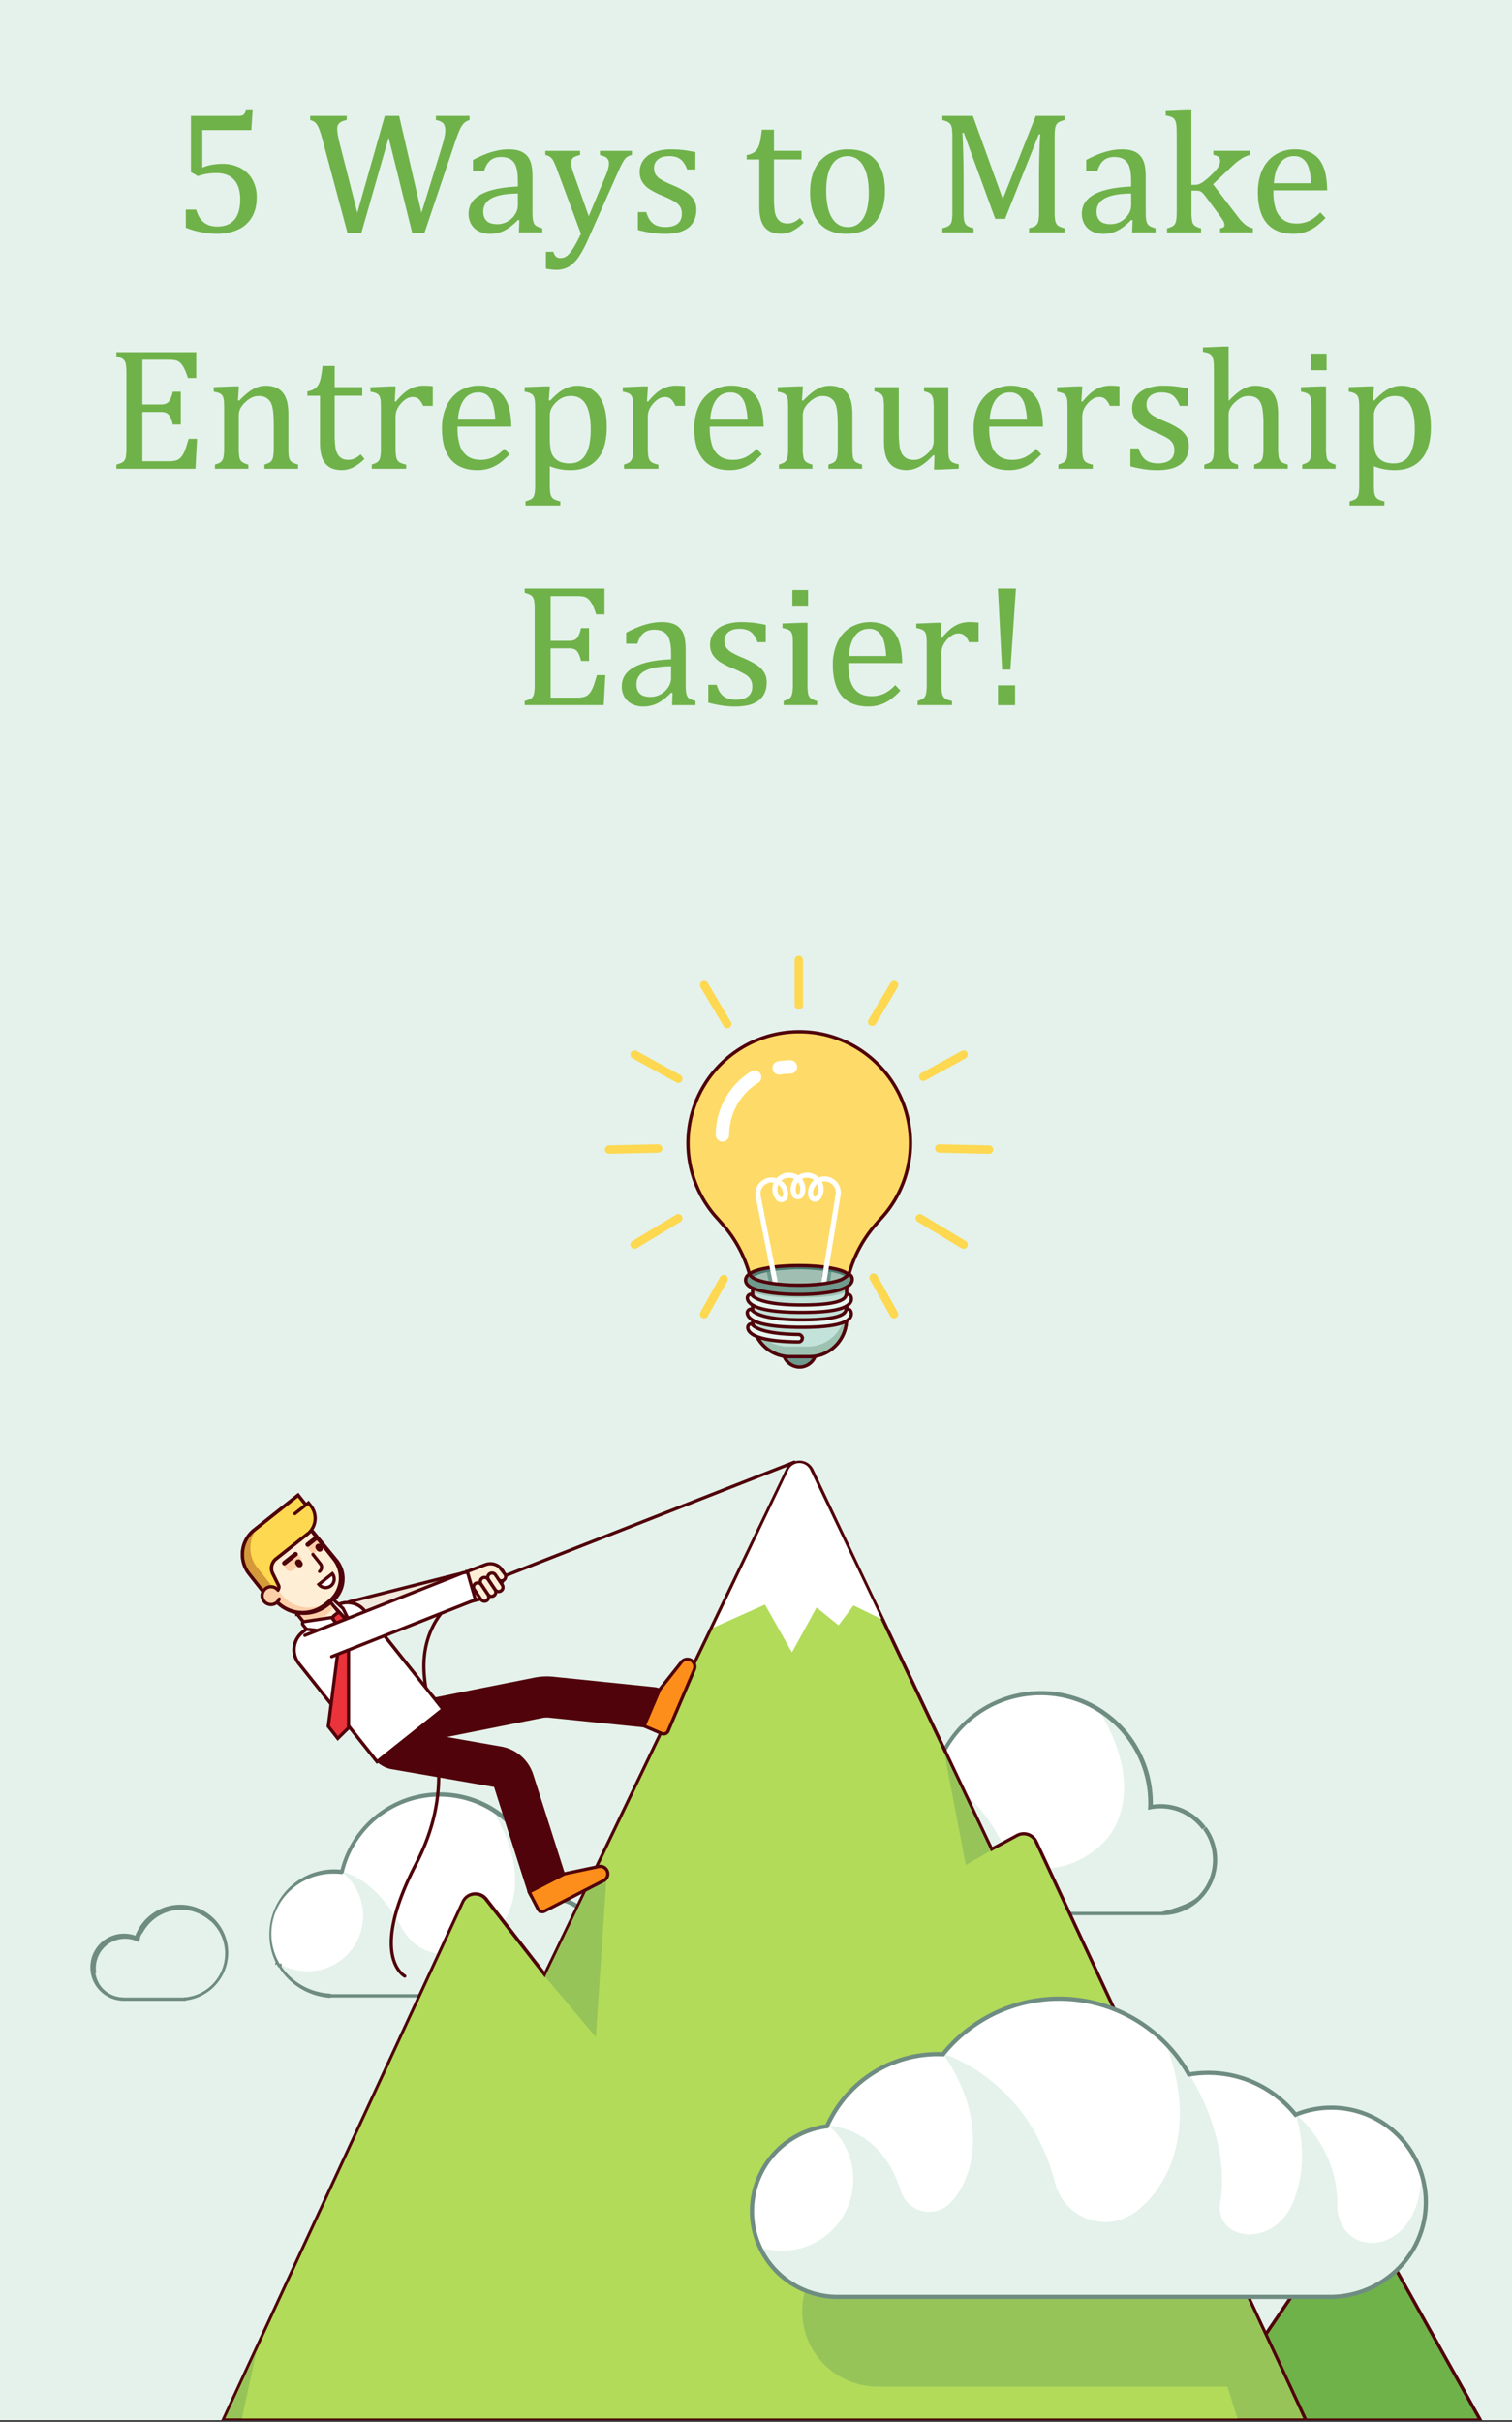 <svg id="Layer_1" data-name="Layer 1" xmlns="http://www.w3.org/2000/svg" xmlns:xlink="http://www.w3.org/1999/xlink" viewBox="0 0 1600 2561.77"><rect x="0" y="0" width="1600" height="2561.77" fill="#333333" stroke="none"/><defs><clipPath id="clip-path"><rect x="1.5" y="963" width="1597" height="1597" fill="none"/></clipPath></defs><title>5_ways_to_make_eship_easier</title><rect width="1600" height="2560" fill="#e4f2eb"/><g clip-path="url(#clip-path)"><path d="M1566.56,2560H1278.5L1397,2385.57a43.59,43.59,0,0,1,74.21,3.3L1567.05,2560" fill="#70b24a"/><path d="M1566.56,2560v-1.77H1281.08l116.76-171.84A41.93,41.93,0,0,1,1432.7,2368c.56,0,1.11,0,1.66,0a42,42,0,0,1,34.74,21.51L1565,2560.87l1.55-.87v0l1.55-.87-95.91-171.31a45.53,45.53,0,0,0-37.68-23.32c-.62,0-1.23,0-1.82,0a45.5,45.5,0,0,0-37.8,19.93l-120.53,177.38h295.22l-1.48-2.64-1.55.87" fill="#50030a"/></g><path d="M1274.89,1933.82a56.75,56.75,0,0,0-56.63-22.22c0-1.48.1-3,.1-4.46a116.12,116.12,0,0,0-56.46-99.68h0a115.65,115.65,0,0,0-59.75-16.53c-55.17,0-101.32,38.45-114.06,90h0l.79.22a71.66,71.66,0,0,0-80.28,71.26,71.45,71.45,0,0,0,9.14,35h0A71.78,71.78,0,0,0,975.67,2024v.08H1229a56.76,56.76,0,0,0,45.85-90.3" fill="#fff"/><path d="M917.73,1987.37A71.77,71.77,0,0,0,975.67,2024v.17H1247.6a21.94,21.94,0,0,0,15.91-6.72c28.11-29.53,27.08-62.29,11.38-83.67a56.77,56.77,0,0,0-56.64-22.22c0-1.49.1-3,.1-4.46a116.14,116.14,0,0,0-56.46-99.69c19,30.54,39.87,79,18.73,123.41-18.31,38.46-91,72.21-123,13.25s-68.64-63.17-68.64-63.17c25.26,19.59,35.52,57.51,10.63,93.89a25.28,25.28,0,0,1-6.41,6.43c-27,18.82-54.77,18-75.42,6.2" fill="#e4f2eb"/><path d="M1274.25,1933.82l1.79-1.31a58.94,58.94,0,0,0-47.64-24.17,58.22,58.22,0,0,0-11.21,1.09l.43,2.17,2.21.08c.05-1.49.1-3,.1-4.54a118.32,118.32,0,0,0-57.53-101.58l-1.14,1.9,2-1h0l-.29-.58-.55-.33a118.42,118.42,0,0,0-176.26,74.88l2.16.5-2-1v1.39l-.11.21-.11.45,2.09.52.26-2.14a72,72,0,0,0-80.63,71.56,71.81,71.81,0,0,0,9.18,35.19l1.89-1.06v-1h-3.74l1.83,3.32a72.91,72.91,0,0,0,59,37.94l.15-2.22H973.9v1.77H1229c32.62.54,59-25.9,59-58.5a58.72,58.72,0,0,0-11.4-34.88l-1.79,1.31-1.78,1.31a54.62,54.62,0,0,1-5.45,70.87c-9.89,9.88-38.62,16.34-38.62,16.34H975.67v1.78h1.77v-2.25l-2.08-.14a69.77,69.77,0,0,1-56.31-35.44l-1.94,1.08v3h3.77l-1.84-3.3A69.84,69.84,0,0,1,930.49,1904a68.71,68.71,0,0,1,48.89-20.37,69.56,69.56,0,0,1,8.2.5l1.93.23.52-2.12-2.14-.53,2,1v-.72l.11-.24.06-.26a114,114,0,0,1,169.66-72.08l1.14-1.9-2,1h0l.28.58.56.33a113.91,113.91,0,0,1,55.38,97.78c0,1.44,0,2.9-.1,4.39l-.1,2.79,2.74-.54a53.53,53.53,0,0,1,10.36-1,54.52,54.52,0,0,1,44.06,22.35l1.79-1.31" fill="#6f8c82"/><path d="M623.41,2029a52,52,0,0,0-51.87-20.35c0-1.36.09-2.72.09-4.08a106.34,106.34,0,0,0-51.7-91.29h0a106.26,106.26,0,0,0-158.22,67.3h0l-.23.2a66.6,66.6,0,0,0-7.78-.47,65.72,65.72,0,0,0-57.37,97.82h0a65.69,65.69,0,0,0,53,33.49v-.54H581.41c28.75.7,52-22.61,52-51.34a51.74,51.74,0,0,0-10-30.74" fill="#fff"/><path d="M296.24,2077.42a65.69,65.69,0,0,0,53.05,33.49v.16h232a52,52,0,0,0,0-104.08,51.08,51.08,0,0,0-9.88,1c0-1.36.1-2.72.1-4.08a106.37,106.37,0,0,0-51.71-91.3c17.4,28,36.51,72.36,17.15,113-16.76,35.22-83.34,66.13-112.69,12.13s-62.85-57.85-62.85-57.85a58.81,58.81,0,0,1-65.2,97.56" fill="#e4f2eb"/><path d="M623.79,2029l1.79-1.31a54.23,54.23,0,0,0-54.08-21.22l.43,2.18,2.21.08c.05-1.36.1-2.75.1-4.16a108.57,108.57,0,0,0-52.78-93.19l-1.14,1.9,2-1h0a2.17,2.17,0,0,0-.84-.91,108.64,108.64,0,0,0-161.7,68.7l2.16.5-2-1v-.7l-.17.46-.06.21,2.19.55.26-2.24a70.66,70.66,0,0,0-8.16-.5,68.9,68.9,0,0,0-60.14,102.56,2.25,2.25,0,0,0,4-2.11v-1.22l-2,1-2,1.09a69.19,69.19,0,0,0,55.78,34.62l.14-2.21h-2.25v.7s.64,2.21,1.87,1.07h232c30,1.15,54.26-23.15,54.26-53.11a53.89,53.89,0,0,0-10.48-32l-1.78,1.31-1.79,1.31a49.83,49.83,0,0,1-5,64.66c-9,9-35.24,14.33-35.24,14.33H349.29v1.78h1.78v-.16a2.27,2.27,0,0,0-2.17-2.22,66.47,66.47,0,0,1-53.44-32.36,2.36,2.36,0,0,0-3.1-.87,2.17,2.17,0,0,0-1,2.95h0l2.07-1,2-1.09a61.17,61.17,0,0,1-8.43-31,62,62,0,0,1,19.4-44.91,67.41,67.41,0,0,1,46.82-18.61,70.22,70.22,0,0,1,7.84.46,2.31,2.31,0,0,0,2.52-1.66l.05-.21-2.24-.54,2.07,1v.68a2,2,0,0,0,.17-.49,104.17,104.17,0,0,1,155-65.87l1.15-1.9-2,1h0a2.23,2.23,0,0,0,.84.91,104.12,104.12,0,0,1,50.63,89.39c0,1.31,0,2.64-.09,4a2.25,2.25,0,0,0,.78,1.76,2.2,2.2,0,0,0,1.86.49,49.69,49.69,0,0,1,49.66,19.48l1.78-1.31" fill="#6f8c82"/><path d="M190.69,2014.74a50.87,50.87,0,0,0-47.48,32.7A35.56,35.56,0,0,0,100,2063.83a34.4,34.4,0,0,0-3.22,8.16,35.48,35.48,0,0,0,34.38,44.4h65.49V2116a51.11,51.11,0,0,0,44.46-44.41c.13-1.06.22-2,.26-2.9.08-1.14.12-2.16.12-3.14a50.89,50.89,0,0,0-50.84-50.83Zm.89,5.32a46.3,46.3,0,0,1,46.2,46.4c0,1,0,1.93-.11,2.91s-.13,1.74-.23,2.61a46.25,46.25,0,0,1-44.3,40.82v0H132.35A31,31,0,0,1,102.41,2074a29.64,29.64,0,0,1,2.79-7.11,30.94,30.94,0,0,1,27.15-16.17,30.57,30.57,0,0,1,14.65,3.7v-.07a46.59,46.59,0,0,1,20.22-27.25,45.91,45.91,0,0,1,24.36-7" fill="#6f8c82"/><path d="M238.23,2066.46c0,1,0,1.94-.11,2.91s-.13,1.74-.24,2.61a46.53,46.53,0,0,1-44.74,40.82v0h-62.2c-12,0-23.1-6.89-27.71-17.89a34.53,34.53,0,0,1-2.36-8.32v0A30.64,30.64,0,0,0,148,2049.86a40.51,40.51,0,0,1,2.43-5.26c0,.06,0,.12,0,.18a37.08,37.08,0,0,0,27.67,38.39c25.1,6.39,47.66-12.29,47.66-36.23a36.86,36.86,0,0,0-3.26-15.21,46.18,46.18,0,0,1,15.72,34.73Z" fill="#e4f2eb"/><g clip-path="url(#clip-path)"><path d="M1382,2560H235.9l.73-1.54.13-.29L489.67,2011.7a14.56,14.56,0,0,1,24.68-2.81l51,65.64,10.93,14L628,1981.15l149.6-311.33L832.73,1555a14.53,14.53,0,0,1,13.1-8.23h0a14.54,14.54,0,0,1,13.11,8.3l66.63,140.47,123.52,260.37,27-14.57a14.53,14.53,0,0,1,20.08,6.65l161.4,346,92.88,199.17,3.87,8.3,27.3,58.52" fill="#b1db59"/><path d="M1382,2560v-1.77H235.73v1.71l1.55.73.72-1.55,0,0,.13-.28-1.57-.69,1.55.72,253-546.41a12.77,12.77,0,0,1,10.19-7.33,11.88,11.88,0,0,1,1.45-.09,12.82,12.82,0,0,1,10.14,5h0L564,2075.58l12.63,16.23,52.84-109.91,149.66-311.29,55.2-114.78a12.79,12.79,0,0,1,11.57-7.26h0a12.84,12.84,0,0,1,11.57,7.32h0l66.66,140.45,124.35,262,28.63-15.42h0a12.84,12.84,0,0,1,10.13-.89h0a12.86,12.86,0,0,1,7.6,6.76l161.47,345.95,92.92,199.14,3.87,8.3,27.31,58.52,1.56-.72v.12l1.55-.72-27.31-58.53-3.86-8.31-92.9-199.18-161.42-346a16.3,16.3,0,0,0-9.61-8.57h0a16.29,16.29,0,0,0-12.83,1.13h0l-25.45,13.71L927.42,1694.78,860.78,1554.3l-.24-.47a16.27,16.27,0,0,0-14.45-8.81h0a16.23,16.23,0,0,0-14.66,9.2L776.25,1669,626.63,1980.4,576.2,2085.35,567,2073.48l-51.06-65.64h0a16.24,16.24,0,0,0-12.84-6.28,15.91,15.91,0,0,0-1.83.11,16.26,16.26,0,0,0-12.92,9.3L235.38,2557.52l0,0-.12.28,1.57.69-1.55-.73-.73,1.54-1.15,2.44H1384.54l-1.14-2.43-1.55.72" fill="#50030a"/></g><path d="M1378.47,2558.23h-69l-10.61-33.72H928.91a79.77,79.77,0,0,1-10-158.94c.16-.34.3-.71.48-1.05a113.12,113.12,0,0,1,102.94-66.18c1.59,0,3.19.07,4.79.12a139,139,0,0,1,206.93-10.93c2.11,2.11,4.14,4.3,6.11,6.53l4.38-25.07,11.63,24.94,92.91,199.22,3.87,8.3,26.17,56.11" fill="#97c459"/><polyline points="1382.02 2560 1381.85 2560 1309.99 2560 1309.43 2558.23 1379.16 2558.23 1352.99 2501.45 1349.12 2493.15 1256.21 2293.93 1244.58 2268.99 1244.97 2266.73 1338.31 2466.7 1350.67 2492.43 1382.62 2558.91 1382.02 2559.27 1382.02 2557.55 1382.02 2559.27 1382.62 2558.91 1382.79 2559.27" fill="#50030a"/><polyline points="630.52 2154.68 576.7 2090.8 629.45 1981.01 629.92 1980.02 642.3 1978.53 630.52 2154.68" fill="#97c459"/><polyline points="576.7 2090.8 575.24 2089.06 627.91 1980.27 629.92 1980.02 629.45 1981.01 576.7 2090.8" fill="#50030a"/><polyline points="1022.05 1972.76 999.09 1853.43 1048.42 1957.4 1049.89 1956.6 1049.91 1956.64 1022.05 1972.76" fill="#97c459"/><polyline points="1048.42 1957.4 999.09 1853.43 998.28 1849.18 1049.89 1956.6 1048.42 1957.4" fill="#50030a"/><polyline points="255.25 2558.23 238.44 2558.23 271.47 2486.86 255.98 2558.23" fill="#97c459"/><polyline points="255.25 2560 235.1 2560 235.26 2559.61 235.85 2558.4 235.98 2558.11 272.63 2481.87 272.11 2484.28 237.88 2558.23 256.06 2558.23 255.67 2560" fill="#50030a"/><line x1="840.46" y1="1546.66" x2="497.99" y2="1681.13" fill="#ea333a"/><line x1="840.46" y1="1546.66" x2="497.99" y2="1681.13" fill="none" stroke="#50030a" stroke-linecap="round" stroke-miterlimit="10" stroke-width="3.42"/><line x1="504.27" y1="1676.33" x2="374.77" y2="1709.22" fill="#ea333a"/><path d="M373.81,1724.86a15.27,15.27,0,0,0,4.82-.46l129.5-32.89a15.67,15.67,0,0,0-7.72-30.37L370.92,1694a15.67,15.67,0,0,0,2.89,30.83Z" fill="#f1e8db"/><path d="M373.81,1724.86a15.27,15.27,0,0,0,4.82-.46l129.5-32.89a15.67,15.67,0,0,0-7.72-30.37L370.92,1694a15.67,15.67,0,0,0,2.89,30.83ZM498,1681.13s-45.85,19.14-49.26,74.88,42.13,117.82-8.62,215.87-11.81,118.37-11.81,118.37" fill="none" stroke="#50030a" stroke-linecap="round" stroke-miterlimit="10" stroke-width="3.42"/><path d="M441.59,1843.18a21.58,21.58,0,0,0,4.28-.43l128-25.54a23.9,23.9,0,0,1,7-.36l106.78,11a21.76,21.76,0,1,0,4.45-43.29l-107-11a67.93,67.93,0,0,0-19.76,1l-128,25.54a21.77,21.77,0,0,0,4.23,43.11Z" fill="#50030a"/><path d="M578.92,2016.21a21.79,21.79,0,0,0,20.74-28.39l-35.37-110.75a43.42,43.42,0,0,0-33.92-29.64l-114.79-20.25a21.75,21.75,0,0,0-25.2,17.65c-2.09,11.84,11.49,24.33,23.33,26.41l109.11,19,35.38,110.77a21.78,21.78,0,0,0,20.72,15.15Z" fill="#50030a"/><path d="M439.8,1771.59l-53.9-67.65a23.29,23.29,0,0,0-32.72-3.7L320,1726.65a23.43,23.43,0,0,0-3.72,32.93l82.76,103.86,69.67-55.51-11.26-14.15" fill="none" stroke="#50030a" stroke-linecap="round" stroke-miterlimit="10" stroke-width="3.42"/><path d="M316.37,1759.71l82.68,103.76L468.72,1808l-82.85-104a23.28,23.28,0,0,0-32.72-3.7l-33,26.32a23.57,23.57,0,0,0-3.75,33.12Z" fill="#fff"/><path d="M316.37,1759.71l82.68,103.76L468.72,1808l-82.85-104a23.28,23.28,0,0,0-32.72-3.7l-33,26.32a23.57,23.57,0,0,0-3.75,33.12Z" fill="none" stroke="#50030a" stroke-linecap="round" stroke-linejoin="round" stroke-width="3.42"/><polygon points="368.81 1827.68 357.44 1838.86 347.39 1826.02 360.52 1724.05 368.81 1724.77 368.81 1827.68 368.81 1827.68" fill="#ea333a"/><polygon points="368.81 1827.68 357.44 1838.86 347.39 1826.02 360.52 1724.05 368.81 1724.77 368.81 1827.68 368.81 1827.68" fill="none" stroke="#50030a" stroke-linecap="round" stroke-miterlimit="10" stroke-width="3.42"/><path d="M314.15,1706.86l9.09,11.41c.28.35.57.68.87,1a16.25,16.25,0,0,0,22,1.59l9.26-7.39a7.38,7.38,0,0,0,1.18-10.36L345.25,1689l-31.1,17.9Z" fill="#feeed6"/><path d="M314.15,1706.86l9.09,11.41c.28.35.57.68.87,1a16.25,16.25,0,0,0,22,1.59l9.26-7.39a7.38,7.38,0,0,0,1.18-10.36L345.25,1689l-31.1,17.9Z" fill="none" stroke="#50030a" stroke-linecap="round" stroke-miterlimit="10" stroke-width="3.42"/><path d="M315,1707.93l8.24,10.34c.28.35.57.68.87,1a37.36,37.36,0,0,0,16.73-7.6l4.79-3.82a31.29,31.29,0,0,0,7.63-8.83l.07-.12-7.08-8.88-.11.06L315,1707.93Z" fill="#fccfa9"/><path d="M314.2,1706.82l9.1,11.41c.27.35.56.68.86,1a16.24,16.24,0,0,0,22,1.58l11.18-8.9a4.93,4.93,0,0,0,.78-6.93l-12.79-16.06-31.1,17.9Z" fill="none" stroke="#50030a" stroke-linecap="round" stroke-miterlimit="10" stroke-width="3.42"/><path d="M274.39,1671l16.3,20.58h0a37.67,37.67,0,0,0,52.92,6.14l4.81-3.8a31.53,31.53,0,0,0,5.14-44.29l-21-26.53-2.91-3.67a19.32,19.32,0,0,0-27.15-3.15L273.74,1639a19.32,19.32,0,0,0-3.15,27.15l5.77,7.29-2-2.49" fill="#feeed6"/><path d="M272.45,1672.79l16.89,20.57,1.39-1.06H289v.59l.38.47a41.83,41.83,0,0,0,57.34,6.42l5-3.8a32.74,32.74,0,0,0,13-26.08,32.32,32.32,0,0,0-7.44-20.62l-21.77-26.52-3-3.68a22.36,22.36,0,0,0-30.62-3.43l-29.79,22.77a20.76,20.76,0,0,0-8.27,16.51,20.52,20.52,0,0,0,4.71,13l6,7.29a1.81,1.81,0,0,0,2.49.28,1.66,1.66,0,0,0,.29-2.4l-6-7.3a17.12,17.12,0,0,1-3.94-10.92,17.36,17.36,0,0,1,6.92-13.82l29.8-22.77a18.69,18.69,0,0,1,25.63,2.87l3,3.67,21.77,26.53a29,29,0,0,1,6.68,18.49,29.43,29.43,0,0,1-11.72,23.4l-5,3.8a38.21,38.21,0,0,1-52.36-5.87l-1.39,1.07h1.78v-.6l-17.28-21a1.81,1.81,0,0,0-2.49-.28,1.67,1.67,0,0,0-.29,2.41h0" fill="#50030a"/><polygon points="330.84 1644.23 342 1635.39 335.03 1626.58 323.87 1635.43 330.84 1644.23 330.84 1644.23" fill="#fccfa9"/><path d="M310.27,1660.77l7.06-5.58a5.54,5.54,0,0,0,.9-7.78l-3.54-4.47-15.45,12.25,3.75,4.74a5.18,5.18,0,0,0,7.28.84Z" fill="#fccfa9"/><path d="M274.39,1671l16.31,20.57h0a37.66,37.66,0,0,0,52.9,6.14l4.8-3.81c.32-.24.63-.51.94-.76a37.66,37.66,0,0,1-51.85-6.95h0l-16.31-20.57,2,2.48-5.78-7.3a19.32,19.32,0,0,1,3.09-27.1l-6.73,5.33a19.32,19.32,0,0,0-3.15,27.15l5.77,7.3-2-2.48" fill="#fccfa9"/><path d="M272.91,1671.85l16.31,20.57a39.38,39.38,0,0,0,55.33,6.43l4.8-3.8a33.25,33.25,0,0,0,5.42-46.7l-21-26.52-2.91-3.68a21,21,0,0,0-29.55-3.43l-28.76,22.77a21,21,0,0,0-3.43,29.55l5.78,7.3a1.72,1.72,0,0,0,2.69-2.13l-5.78-7.29a17.61,17.61,0,0,1,2.87-24.75l28.75-22.77a17.62,17.62,0,0,1,24.74,2.88l2.91,3.67,21,26.52a29.81,29.81,0,0,1-4.86,41.89l-4.8,3.81a36,36,0,0,1-50.52-5.87l-16.3-20.58a1.72,1.72,0,0,0-2.69,2.13h0" fill="#50030a"/><path d="M338.14,1662.21a5.69,5.69,0,0,0,.92-8l-7.93-10" fill="none" stroke="#50030a" stroke-linecap="round" stroke-miterlimit="10" stroke-width="3.42"/><path d="M319.41,1656.85a5.63,5.63,0,0,1-.45.38,3.48,3.48,0,0,1-4.87-.74L313,1655a3.48,3.48,0,1,1,5.61-4.12l1.08,1.47a3.48,3.48,0,0,1-.3,4.48Z" fill="#50030a"/><path d="M340.75,1640.32a2.67,2.67,0,0,1-.44.38,3.47,3.47,0,0,1-4.86-.78l-1.07-1.48a3.48,3.48,0,0,1,5.65-4.07l1.06,1.47a3.48,3.48,0,0,1-.34,4.48Z" fill="#50030a"/><path d="M302.61,1655.18l11.48-9.1a2.44,2.44,0,1,0-3-3.82l-11.48,9.09a2.44,2.44,0,1,0,3,3.83Z" fill="#50030a"/><path d="M263.72,1664.87a33.07,33.07,0,0,1,5.39-46.45l.1-.07,46.41-36.77,11.9,15a19.17,19.17,0,0,1-3.12,26.92L292.19,1649a12.62,12.62,0,0,0-3.49,15.44l6,12.17a4.82,4.82,0,0,1-6.35,6.49l-10.38-.29L263.8,1665l-.08-.09" fill="#fdd850"/><path d="M263.72,1664.87l1.34-1.07a31.35,31.35,0,0,1,5.11-44l.1-.08,45.07-35.7,10.84,13.68a17.44,17.44,0,0,1-2.85,24.51l-32.2,25.51a14.31,14.31,0,0,0-4,17.54l6,12.16a3.15,3.15,0,0,1,.34,1.39,3.18,3.18,0,0,1-3.1,3.1,3.22,3.22,0,0,1-1.33-.3l-.32-.15-9.93-.28-13.66-17.25-.08-.1-1.34,1.07-1.34,1.06.07.09,14.65,18.5,11.19.32,0-1.71-.72,1.55a6.36,6.36,0,0,0,2.77.62,6.52,6.52,0,0,0,5.84-9.42l-6-12.16a10.92,10.92,0,0,1,3-13.34l32.21-25.51a20.89,20.89,0,0,0,3.4-29.33l-13-16.36L268.14,1617l-.1.08a34.77,34.77,0,0,0-5.66,48.85l1.34-1.06" fill="#50030a"/><path d="M263.6,1664.72l1.34-1.07a31.35,31.35,0,0,1,5.11-44h0l.09-.08h0l45.07-35.71,10.84,13.69a17.44,17.44,0,0,1-2.85,24.51L291,1647.54a14.31,14.31,0,0,0-4,17.54l6,12.16a3,3,0,0,1-.59,3.56,3.08,3.08,0,0,1-2.17.93,3.22,3.22,0,0,1-1.33-.3l-.32-.15-9.93-.28L265,1663.75l-.08-.1-1.34,1.07-1.34,1.06.07.09,14.66,18.5,11.18.32,0-1.71-.71,1.55a6.52,6.52,0,0,0,9.29-5.9,6.67,6.67,0,0,0-.69-2.9l-6-12.16a10.88,10.88,0,0,1,3-13.35l32.2-25.5a20.89,20.89,0,0,0,3.4-29.33l-13-16.36L268,1616.85h0l-.1.08h0a34.77,34.77,0,0,0-5.66,48.85l1.34-1.06" fill="#50030a"/><path d="M293.63,1684.42l.51-.33a1,1,0,0,1-.51.33" fill="#d3947a"/><path d="M290.73,1681.65h-.47a3.22,3.22,0,0,1-1.33-.3l-.32-.15-9.93-.28-6.57-8.3-7-8.8-.08-.09h0a31.36,31.36,0,0,1,4.92-43.89,33.08,33.08,0,0,0,2.12,38.06l14.24,18,1.94,2.2,4.22,2.58-.07.07a3.07,3.07,0,0,1-2.16.93" fill="#d49939"/><path d="M293.09,1684.49a6.36,6.36,0,0,0,1.21-.77,1,1,0,0,1-.16.37l-.51.33a2.21,2.21,0,0,1-.54.07m-21-11.79-7.05-8.9h0l.08.1,7,8.8m-8.51-8h0l1.34-1.07a31.35,31.35,0,0,1,5.11-44h0l.09-.08h0l.15-.13c-.11.17-.21.34-.32.5a31.36,31.36,0,0,0-4.92,43.89h0l0,0-.08-.1-1.34,1.07" fill="#4b040b"/><path d="M293,1684.49a13.73,13.73,0,0,1-4.82-1.52l-10.39-.29-14.23-18,1.34-1.07.08.1,0,0,7.05,8.9,6.57,8.3,9.93.28.32.15a2.23,2.23,0,0,0,1.33.22h0a2.7,2.7,0,0,0,2.16-.85l.07-.07,1.25.76a3.72,3.72,0,0,1,.55,2.23,3.45,3.45,0,0,0-1.21,1.48h-.58m-28.91-20.48h0a33.07,33.07,0,0,1,5.39-46.45l8.49-6.73a33.15,33.15,0,0,0-7.18,7.87l-.15.13h0l-.09.08h0a31.35,31.35,0,0,0-5.11,44l-1.34,1.07" fill="#4b040b"/><path d="M327.39,1635.55l7.34-5.81a2.44,2.44,0,0,0-3-3.83l-7.34,5.82a2.44,2.44,0,1,0,3,3.82Z" fill="#50030a"/><path d="M294.18,1682a9.43,9.43,0,1,0,1.35,9.36" fill="#fccfa9"/><path d="M294.18,1682a9.43,9.43,0,1,0,1.35,9.36" fill="none" stroke="#50030a" stroke-linecap="round" stroke-miterlimit="10" stroke-width="3.42"/><path d="M324.26,1723.29l-3.64-4.57a2.33,2.33,0,0,1,.37-3.28l30-4.46,12.57,15.78a.51.51,0,0,1-.46.83l-38.85-4.3Z" fill="#fff"/><path d="M324.26,1723.29l-3.64-4.57a2.33,2.33,0,0,1,.37-3.28l30-4.46,12.57,15.78a.51.51,0,0,1-.46.83l-38.85-4.3Z" fill="none" stroke="#50030a" stroke-linecap="round" stroke-miterlimit="10" stroke-width="3.42"/><path d="M364.05,1716.2l-2.94,2.35a3.2,3.2,0,0,1-4.49-.51l-3.63-4.56a3.2,3.2,0,0,1,.5-4.49l2.95-2.34a3.18,3.18,0,0,1,4.48.5l3.64,4.56a3.2,3.2,0,0,1-.51,4.49Z" fill="#ea333a"/><path d="M364.05,1716.2l-2.94,2.35a3.2,3.2,0,0,1-4.49-.51l-3.63-4.56a3.2,3.2,0,0,1,.5-4.49l2.95-2.34a3.18,3.18,0,0,1,4.48.5l3.64,4.56a3.2,3.2,0,0,1-.51,4.49Z" fill="none" stroke="#50030a" stroke-linecap="round" stroke-miterlimit="10" stroke-width="3.42"/><path d="M371.41,1718.42l-8.42-17-10-9.18a1.09,1.09,0,0,0-1.42,0l-2.3,1.83,3.86,4.74,18.27,19.65" fill="#fff"/><path d="M371.41,1718.42l-8.42-17-10-9.18a1.09,1.09,0,0,0-1.42,0l-2.3,1.83,3.86,4.74,18.27,19.65" fill="none" stroke="#50030a" stroke-linecap="round" stroke-miterlimit="10" stroke-width="3.42"/><path d="M312,1601.09l14.39-11.4,2.55,3.23a21.07,21.07,0,0,1-3.43,29.59" fill="#fdd850"/><path d="M312,1601.09l14.39-11.4,2.55,3.23a21.07,21.07,0,0,1-3.43,29.59" fill="none" stroke="#50030a" stroke-linecap="round" stroke-miterlimit="10" stroke-width="3.42"/><path d="M350.19,1677.38h0a9.11,9.11,0,0,1-12.8-1.49l14.28-11.31a9.11,9.11,0,0,1-1.48,12.8Z" fill="#fff"/><path d="M350.19,1677.38h0a9.11,9.11,0,0,1-12.8-1.49l14.28-11.31a9.11,9.11,0,0,1-1.48,12.8Z" fill="none" stroke="#50030a" stroke-linecap="round" stroke-miterlimit="10" stroke-width="3.42"/><path d="M351,1752.3l148.73-58.79a15.67,15.67,0,1,0-11.52-29.14L322.6,1729.84" fill="#fff"/><path d="M351,1752.3l148.73-58.79a15.67,15.67,0,1,0-11.52-29.14L322.6,1729.84" fill="none" stroke="#50030a" stroke-linecap="round" stroke-miterlimit="10" stroke-width="3.42"/><path d="M707,1830.94l27.68-64.83a7.95,7.95,0,0,0-13.53-8.06L698,1787.24l-16.41,38.44,18.68,8a5.16,5.16,0,0,0,6.77-2.72Z" fill="#fe8e1b"/><path d="M707,1830.94l27.68-64.83a7.95,7.95,0,0,0-13.53-8.06L698,1787.24l-16.41,38.44,18.68,8a5.16,5.16,0,0,0,6.77-2.72Z" fill="none" stroke="#50030a" stroke-linecap="round" stroke-miterlimit="10" stroke-width="3.42"/><path d="M576.21,2021.52l62.66-32.3a7.95,7.95,0,0,0-5.29-14.84l-36.47,7.71L560,2001.24l9.3,18.06a5.17,5.17,0,0,0,7,2.22Z" fill="#fe8e1b"/><path d="M576.21,2021.52l62.66-32.3a7.95,7.95,0,0,0-5.29-14.84l-36.47,7.71L560,2001.24l9.3,18.06a5.17,5.17,0,0,0,7,2.22Z" fill="none" stroke="#50030a" stroke-linecap="round" stroke-miterlimit="10" stroke-width="3.42"/><path d="M494.5,1662.26l19.24-7.23a14.85,14.85,0,0,1,17.75,5.92l.8.94C535.48,1673,526,1685,515,1688.64l-11.8,3.88-8.73-30.26Z" fill="#feeed6"/><path d="M494.5,1662.26l19.24-7.23a14.85,14.85,0,0,1,17.75,5.92l.8.94C535.48,1673,526,1685,515,1688.64l-11.8,3.88-8.73-30.26Z" fill="none" stroke="#50030a" stroke-linecap="round" stroke-miterlimit="10" stroke-width="3.42"/><path d="M521.2,1663.48l5.48,6.41a4.5,4.5,0,1,0,7.46-5l-6.07-7.67" fill="#feeed6"/><path d="M521.2,1663.48l5.48,6.41a4.5,4.5,0,1,0,7.46-5l-6.07-7.67" fill="none" stroke="#50030a" stroke-miterlimit="10" stroke-width="3.42"/><path d="M532.2,1679.59a4.47,4.47,0,0,0-.73-3.1l-7.25-10.79a4.5,4.5,0,0,0-7.46,5L524,1681.5a4.49,4.49,0,0,0,8.19-1.91Z" fill="#feeed6"/><path d="M532.2,1679.59a4.47,4.47,0,0,0-.73-3.1l-7.25-10.79a4.5,4.5,0,0,0-7.46,5L524,1681.5a4.49,4.49,0,0,0,8.19-1.91Z" fill="none" stroke="#50030a" stroke-linecap="round" stroke-miterlimit="10" stroke-width="3.42"/><path d="M524.61,1684.69a4.41,4.41,0,0,0-.72-3.1l-7.25-10.79a4.5,4.5,0,1,0-7.46,5l7.25,10.78a4.49,4.49,0,0,0,8.18-1.91Z" fill="#feeed6"/><path d="M524.61,1684.69a4.41,4.41,0,0,0-.72-3.1l-7.25-10.79a4.5,4.5,0,1,0-7.46,5l7.25,10.78a4.49,4.49,0,0,0,8.18-1.91Z" fill="none" stroke="#50030a" stroke-linecap="round" stroke-miterlimit="10" stroke-width="3.42"/><path d="M517.14,1689.84a4.47,4.47,0,0,0-.73-3.1L509.16,1676a4.5,4.5,0,0,0-7.46,5l7.25,10.79a4.5,4.5,0,0,0,8.19-1.92Z" fill="#feeed6"/><path d="M517.14,1689.84a4.47,4.47,0,0,0-.73-3.1L509.16,1676a4.5,4.5,0,0,0-7.46,5l7.25,10.79a4.5,4.5,0,0,0,8.19-1.92Z" fill="none" stroke="#50030a" stroke-linecap="round" stroke-miterlimit="10" stroke-width="3.42"/><path d="M809.49,1697.29l-54.75,24.42,79.59-166.92a12.79,12.79,0,0,1,23.06.07l75.32,157.75-29.58-14.4-15.74,21L864.1,1700.4l-26.05,47.46-28.56-50.57Z" fill="#fff"/><path d="M795.79,2338.07a90.58,90.58,0,0,0,90.61,90.62h520.95c52.83,0,97.68-40.42,101.25-93.13A100.1,100.1,0,0,0,1370.92,2236a118.35,118.35,0,0,0-112.65-42.53,157.79,157.79,0,0,0-260.41-21.41c-1.81-.07-3.62-.14-5.43-.14a128.32,128.32,0,0,0-117.3,76.25h0a90.6,90.6,0,0,0-79.32,89.88Z" fill="#e4f2eb"/><path d="M795.79,2338.37a90.08,90.08,0,0,0,8.74,38.86,75.45,75.45,0,0,0,71.13-129.93c-.19.39-.37.8-.55,1.19a90.6,90.6,0,0,0-79.32,89.88Z" fill="#fff"/><path d="M875.11,2248.49s56.42-.93,78.08,69c7.11,22.95,36.51,29.81,52.89,12.24,28.33-30.37,37.06-92.57-8.22-157.37-1.81-.07-3.62-.14-5.43-.14a128.32,128.32,0,0,0-116.77,75.07c-.19.39-.37.8-.55,1.19Z" fill="#fff"/><path d="M997.86,2172.37s90.15,26.06,118.57,136.48c9.43,36.65,52.17,53.62,83.34,32.14,36-24.87,69.2-90,33.27-180.28-.14-.25-.28-.5-.43-.75a157.73,157.73,0,0,0-234.75,12.41Z" fill="#fff"/><path d="M1291.33,2329.24c-6.76,40.88,55.82,49.76,76.68.94,20.07-47,2.91-93.87,2.91-93.87a118.35,118.35,0,0,0-112.65-42.53s44.4,66.82,33.06,135.46Z" fill="#fff"/><path d="M1370.92,2236.31s44.13,33.52,44.13,94.76,89,58.08,89-32.64a100.13,100.13,0,0,0-133.17-62.12Z" fill="#fff"/><path d="M875.11,2249.08c.18-.39.36-.8.55-1.19a128.32,128.32,0,0,1,116.77-75.07c1.81,0,3.62.07,5.43.14a157.89,157.89,0,0,1,260.41,21.41,118.35,118.35,0,0,1,112.65,42.53,100,100,0,0,1,137.68,99.55c-3.57,52.71-48.42,93.13-101.25,93.13H886.4a90.6,90.6,0,0,1-11.29-180.5Z" fill="none" stroke="#6f8c82" stroke-linecap="round" stroke-miterlimit="10" stroke-width="4.44"/><path d="M937.35,1282.9h0a117.72,117.72,0,1,0-183.76,0q2.91,3.63,6.09,7l5.14,5.91a134.41,134.41,0,0,1,30.36,62c1.68,8.53,99,8,100.74-.82a134.35,134.35,0,0,1,30.2-61.22l5.13-5.91q3.18-3.39,6.1-7Z" fill="#fedb68"/><path d="M924.42,1351.43l21.67,38.7m27.27-101.5,46.31,27.91m-25.76-101.69,52.7,1.18M977,1139l42.71-23.48m-96.73-34.67,23.15-38.91m-100.84,21.33v-47.91m-75.69,67.84-24.51-41.26m-27.27,99.14-46.31-25.56m24.92,99.34L644.53,1216m73.25,72.6-46.31,27.91M765.83,1353l-20.78,37.17" fill="none" stroke="#fdd850" stroke-linecap="round" stroke-miterlimit="10" stroke-width="8.87"/><path d="M846.14,1446h0a17.92,17.92,0,0,1-17.75-18.09v-14.17h35.49v14.17A17.92,17.92,0,0,1,846.14,1446Z" fill="#6e998c"/><path d="M846.14,1446h0a17.92,17.92,0,0,1-17.75-18.09v-14.17h35.49v14.17A17.92,17.92,0,0,1,846.14,1446Z" fill="none" stroke="#50030a" stroke-linecap="round" stroke-miterlimit="10" stroke-width="3.55"/><path d="M895.83,1358.86a4.92,4.92,0,0,1-4.78-3.77c-3-2.37-19-6.57-45.85-6.57s-42.84,4.2-45.85,6.57a4.91,4.91,0,0,1-9.68-1.13c0-7.35,10-10.34,18.75-12.12,9.87-2,22.94-3.13,36.78-3.13s26.91,1.11,36.78,3.13c8.73,1.78,18.75,4.77,18.75,12.12a4.9,4.9,0,0,1-4.9,4.9Z" fill="#4c7b71"/><path d="M895.83,1358.86a4.92,4.92,0,0,1-4.78-3.77c-3-2.37-19-6.57-45.85-6.57s-42.84,4.2-45.85,6.57a4.91,4.91,0,0,1-9.68-1.13c0-7.35,10-10.34,18.75-12.12,9.87-2,22.94-3.13,36.78-3.13s26.91,1.11,36.78,3.13c8.73,1.78,18.75,4.77,18.75,12.12a4.9,4.9,0,0,1-4.9,4.9Z" fill="none" stroke="#50030a" stroke-linecap="round" stroke-miterlimit="10" stroke-width="3.55"/><path d="M895.82,1355.15v40c0,1.07,0,2.13-.13,3.19a39.92,39.92,0,0,1-14.78,28,39,39,0,0,1-24.56,8.66H835.92A39.33,39.33,0,0,1,803,1417.2l-.25-.39a39.61,39.61,0,0,1-5-11.45c0-.18-.09-.35-.13-.53a38.46,38.46,0,0,1-1.08-6.9c-.07-.92-.1-1.85-.1-2.78v-40Z" fill="#c3e2d9"/><path d="M895.82,1355.15v40c0,1.07,0,2.13-.13,3.19a39.92,39.92,0,0,1-14.78,28,39,39,0,0,1-24.56,8.66H835.92A39.33,39.33,0,0,1,803,1417.2l-.25-.39a39.61,39.61,0,0,1-5-11.45c0-.18-.09-.35-.13-.53a38.46,38.46,0,0,1-1.08-6.9c-.07-.92-.1-1.85-.1-2.78v-40Z" fill="none" stroke="#50030a" stroke-linecap="round" stroke-miterlimit="10" stroke-width="3.55"/><path d="M894.05,1370.91v12.21c-7.49,4.36-22.88,6.49-46.65,6.49-27.13,0-44.83-2.78-52.72-8.26v-10.1c2.78,3.43,13.19,10.56,52.72,10.56,48.32,0,45.65-9.31,46.65-10.9Z" fill="#9dc2b2"/><path d="M894.05,1386.93v12.21c-7.49,4.36-22.88,6.49-46.65,6.49-27.13,0-44.83-2.77-52.72-8.26v-10.1c2.78,3.43,13.19,10.57,52.72,10.57,48.32,0,45.65-9.32,46.65-10.91Z" fill="#9dc2b2"/><path d="M847.91,1413.54v2.15a5.66,5.66,0,0,1-5.74,5.66c-18.39-.29-32-2-40.7-5a39.39,39.39,0,0,1-5.2-11.94h0c4.44,3.68,16.82,9.18,51.64,9.18Z" fill="#9dc2b2"/><path d="M895.82,1353.69V1366c-7.54,4.39-23,6.53-47,6.53-27.32,0-45.41-1.68-53.36-7.21l.27-11.28c2.8,3.46,13.28,10.64,53.09,10.64,48.66,0,46-9.38,47-11Z" fill="#9dc2b2"/><path d="M894.05,1385.9v10.64c0,1,0,2.06-.13,3.08a36.8,36.8,0,0,1-2.43,10.55,37.54,37.54,0,0,1-3.38,6.66,38.59,38.59,0,0,1-9,9.81,39.87,39.87,0,0,1-24.56,8.36H834.15a39.71,39.71,0,0,1-32.88-17.18,37.61,37.61,0,0,1-5.29-11.43,38.36,38.36,0,0,1-1.21-7.17c-.06-.88-.09-1.78-.09-2.68V1385.9c0,.89,0,1.79.09,2.68a38.64,38.64,0,0,0,1.21,7.17,37.72,37.72,0,0,0,5.29,11.43,39.73,39.73,0,0,0,32.88,17.18h20.43a39.93,39.93,0,0,0,24.56-8.36,38.64,38.64,0,0,0,9-9.82,37.79,37.79,0,0,0,3.38-6.65,36.87,36.87,0,0,0,2.43-10.56c.09-1,.13-2,.13-3.07Z" fill="#9dc2b2"/><path d="M895.82,1355.15v40c0,1.07,0,2.13-.13,3.19a39.92,39.92,0,0,1-14.78,28,39,39,0,0,1-24.56,8.66H835.92a39.71,39.71,0,0,1-39.37-37.07c-.07-.92-.1-1.85-.1-2.78v-40Z" fill="none" stroke="#50030a" stroke-linecap="round" stroke-miterlimit="10" stroke-width="3.55"/><path d="M816,1344.81v18.3c-12.63-2.07-20.82-5.4-20.82-9.15s8.19-7.08,20.82-9.15Z" fill="#a0bfb2"/><path d="M845.58,1342.61c8.11,0,18.4.75,25.21,1.5l-2.64,20a208.36,208.36,0,0,1-22.57,1.17c-7.5,0-14.62-.36-21-1l-4.39-20.13c6.41-.65,17.93-1.57,25.43-1.57Z" fill="#a0bfb2"/><path d="M897.37,1354c0,3.6-7.54,6.81-19.29,8.89v-17.78c11.75,2.07,19.29,5.28,19.29,8.89Z" fill="#a0bfb2"/><path d="M820.09,1344l4.45,20.29c-3.25-.33-6.31-.73-9.15-1.2l-4.13-17.55c2.56-.48,5.58-1.21,8.83-1.54Z" fill="#6e998c"/><path d="M879.86,1345.55l-2.56,17.3c-2.82.5-5.89.94-9.15,1.29l2.77-20.14c3.26.35,6.11,1,8.94,1.55Z" fill="#6e998c"/><path d="M821.93,1364.14l-19.58-98.45a14.63,14.63,0,0,1,8.51-16.43,14.79,14.79,0,0,1,20.24,16,4.37,4.37,0,0,1-7.6,2.21,14.79,14.79,0,0,1,13.13-24.26,14.36,14.36,0,0,1,11.71,20.07,4.37,4.37,0,0,1-8.11-.25,14.79,14.79,0,1,1,25.74,3.66,4.42,4.42,0,0,1-7.88-1.67A14.76,14.76,0,0,1,882,1250.49a14.55,14.55,0,0,1,4.88,13.56l-15.34,93.74" fill="none" stroke="#fff" stroke-linecap="round" stroke-miterlimit="10" stroke-width="5.32"/><path d="M848.43,1403.94c-30.2,0-48.8-3.42-55.28-10.17a7.32,7.32,0,0,1-2.39-5.25,3.92,3.92,0,0,1,4.08-3.76c1.94,3.07,10.92,11.33,53.59,11.33,51.41,0,45.5-10.48,47.18-11.18a3.87,3.87,0,0,1,4.57,1.94,6.79,6.79,0,0,1-.46,6.61c-4.27,7-21,10.48-51.29,10.48Z" fill="#e7f6f0"/><path d="M848.43,1403.94c-30.2,0-48.8-3.42-55.28-10.17a7.32,7.32,0,0,1-2.39-5.25,3.92,3.92,0,0,1,4.08-3.76c1.94,3.07,10.92,11.33,53.59,11.33,51.41,0,45.5-10.48,47.18-11.18a3.87,3.87,0,0,1,4.57,1.94,6.79,6.79,0,0,1-.46,6.61c-4.27,7-21,10.48-51.29,10.48Z" fill="none" stroke="#50030a" stroke-linecap="round" stroke-miterlimit="10" stroke-width="3.55"/><path d="M849,1415.48a3.92,3.92,0,0,1-4,3.92c-27.88-.29-45.13-3.7-51.32-10.14a7.35,7.35,0,0,1-2.39-5.26,3.93,3.93,0,0,1,4.08-3.76c1.88,3,10.36,10.83,49.7,11.31a3.93,3.93,0,0,1,3.89,3.93Z" fill="#e7f6f0"/><path d="M849,1415.48a3.92,3.92,0,0,1-4,3.92c-27.88-.29-45.13-3.7-51.32-10.14a7.35,7.35,0,0,1-2.39-5.26,3.93,3.93,0,0,1,4.08-3.76c1.88,3,10.36,10.83,49.7,11.31a3.93,3.93,0,0,1,3.89,3.93Z" fill="none" stroke="#50030a" stroke-linecap="round" stroke-miterlimit="10" stroke-width="3.55"/><path d="M848.53,1388.19c-30.21,0-48.81-3.41-55.28-10.16a7.34,7.34,0,0,1-2.39-5.26,3.93,3.93,0,0,1,4.08-3.76c1.94,3.08,10.92,11.34,53.59,11.34,51.41,0,45.5-10.48,47.18-11.18a3.87,3.87,0,0,1,4.57,1.94,6.79,6.79,0,0,1-.46,6.61c-4.27,7-21.05,10.47-51.29,10.47Z" fill="#e7f6f0"/><path d="M848.53,1388.19c-30.21,0-48.81-3.41-55.28-10.16a7.34,7.34,0,0,1-2.39-5.26,3.93,3.93,0,0,1,4.08-3.76c1.94,3.08,10.92,11.34,53.59,11.34,51.41,0,45.5-10.48,47.18-11.18a3.87,3.87,0,0,1,4.57,1.94,6.79,6.79,0,0,1-.46,6.61c-4.27,7-21.05,10.47-51.29,10.47Z" fill="none" stroke="#50030a" stroke-linecap="round" stroke-miterlimit="10" stroke-width="3.55"/><path d="M845.2,1369.21c-13.84,0-26.91-1.11-36.78-3.13-8.73-1.79-19.44-4.78-19.44-12.12,0-2.71,2.15-5.61,4.27-5.81a13.76,13.76,0,0,0,6.2,4.91c3.72,1.84,18.89,6.34,45.75,6.34s42.62-4.41,45.94-6.34a24.89,24.89,0,0,0,7.28-5.45c2.35,1.58,3.38,3,3.38,5.66,0,7.34-11.09,11-19.82,12.81-9.87,2-22.94,3.13-36.78,3.13Z" fill="#6e998c"/><path d="M845.2,1369.21c-13.84,0-26.91-1.11-36.78-3.13-8.73-1.79-19.44-4.78-19.44-12.12,0-2.71,2.15-5.61,4.27-5.81a13.76,13.76,0,0,0,6.2,4.91c3.72,1.84,18.89,6.34,45.75,6.34s42.62-4.41,45.94-6.34a24.89,24.89,0,0,0,7.28-5.45c2.35,1.58,3.38,3,3.38,5.66,0,7.34-11.09,11-19.82,12.81-9.87,2-22.94,3.13-36.78,3.13Z" fill="none" stroke="#50030a" stroke-linecap="round" stroke-miterlimit="10" stroke-width="3.55"/><path d="M824.54,1129.61a72.42,72.42,0,0,1,11.85-1m-71.88,71.88a71.84,71.84,0,0,1,34-61.09" fill="none" stroke="#fff" stroke-linecap="round" stroke-miterlimit="10" stroke-width="14.2"/><path d="M898.42,1347.61a134.38,134.38,0,0,1,28-52.06l5.14-5.91q3.18-3.39,6.09-7a117.72,117.72,0,1,0-183.76,0q2.91,3.63,6.1,7l5.13,5.91A134.42,134.42,0,0,1,793.2,1348" fill="none" stroke="#50030a" stroke-linecap="round" stroke-miterlimit="10" stroke-width="3.55"/><path d="M196.63,240.9V221.75h10.93q2.72,9.23,8.18,13.55t14.14,4.34q12,0,18.15-7.23t6.15-21.59q0-9.57-3.26-15.85a20.2,20.2,0,0,0-8.76-9.08,28,28,0,0,0-12.83-2.8,62.9,62.9,0,0,0-10.56.77,70.5,70.5,0,0,0-9.49,2.39L202.05,182V122.57h49.78a14.06,14.06,0,0,0,4.42-.5,4.72,4.72,0,0,0,2.17-1.53,16.19,16.19,0,0,0,1.9-3.93h7l-1.35,21H214.07v39.66a48,48,0,0,1,10.21-3,62.12,62.12,0,0,1,11-1,40.29,40.29,0,0,1,19.06,4.38,30.8,30.8,0,0,1,12.82,12.46,37.82,37.82,0,0,1,4.52,18.75q0,12.1-5.06,20.77A32.51,32.51,0,0,1,252,242.8q-9.58,4.51-22.68,4.52A92.89,92.89,0,0,1,196.63,240.9Z" fill="#70b24a"/><path d="M411.26,145.6l-28.9,100.9H367.72l-26.28-98.1q-1.63-6.14-3-10a33.28,33.28,0,0,0-2.71-6.1,11.41,11.41,0,0,0-2.94-3.34,14.49,14.49,0,0,0-4.56-1.94v-4.43h38.66V127c-3.73.72-6.34,1.8-7.81,3.25a8.06,8.06,0,0,0-2.22,6.05,40.88,40.88,0,0,0,.82,7.5q.81,4.33,2.26,9.84L378.11,225,407.2,122.57h15.17L446,225.1l21.32-68.93q3.89-12.55,3.88-17.88c0-3.68-.76-6.33-2.3-7.95s-4.08-2.74-7.63-3.34v-4.43h35.59V127a17.29,17.29,0,0,0-4.34,2,14.27,14.27,0,0,0-3.11,3.07,29.77,29.77,0,0,0-3.26,6Q484.35,142.17,482,149L449.11,246.5H436.2Z" fill="#70b24a"/><path d="M549.56,233l-1.35-.37q-7.86,8-14.77,11.39a33.41,33.41,0,0,1-14.68,3.34,26.34,26.34,0,0,1-12.11-2.67,19,19,0,0,1-8-7.49,21.94,21.94,0,0,1-2.8-11.16q0-13.19,13.06-20.37T548,197.27V191.4q0-9.39-1.81-14.81a14.56,14.56,0,0,0-5.69-8q-3.88-2.53-10.39-2.53-7,0-11.34,3.7t-6.45,11.11H500.51V169.18A130.35,130.35,0,0,1,515,162.54a84,84,0,0,1,11.57-3.34A56.92,56.92,0,0,1,538.27,158q8.94,0,14.36,2.84a18,18,0,0,1,8.13,8.72q2.72,5.88,2.71,17.71v31.43q0,6.69.09,9.44a31.75,31.75,0,0,0,.55,5.11,10.76,10.76,0,0,0,1.35,3.75,7.37,7.37,0,0,0,2.67,2.39,27.43,27.43,0,0,0,5.73,2.08v4.42H549.11ZM548,204.68q-18.35.18-27.46,4.88t-9.13,14.18q0,5.14,2.08,8.13a10.63,10.63,0,0,0,5.24,4.11,22.42,22.42,0,0,0,7.5,1.13,21.37,21.37,0,0,0,11.15-3,22.34,22.34,0,0,0,7.82-7.59,17.53,17.53,0,0,0,2.8-9.12Z" fill="#70b24a"/><path d="M622.28,253.28a119.62,119.62,0,0,1-9.67,18.16,35.51,35.51,0,0,1-10.34,10.48,24.87,24.87,0,0,1-13.41,3.52,60.42,60.42,0,0,1-11.2-1.18V266.38h8a11.14,11.14,0,0,0,2.71,5.15,6.88,6.88,0,0,0,4.7,1.44,10.72,10.72,0,0,0,4.83-1,15.32,15.32,0,0,0,4.43-3.56,50.07,50.07,0,0,0,5.42-7.77q3.12-5.25,7-13.28l-25.29-68a71.43,71.43,0,0,0-3.93-9.22,10.93,10.93,0,0,0-8.45-6.14v-4.42h36.77v4.42a25.59,25.59,0,0,0-6,1.94,6.21,6.21,0,0,0-2.53,2.44,8,8,0,0,0-.82,3.84,23.22,23.22,0,0,0,.59,5.06,52.86,52.86,0,0,0,1.85,6.14l16.08,45.26,18.07-43.36a56.86,56.86,0,0,0,2.39-6.64,20.88,20.88,0,0,0,.86-5.65,7.7,7.7,0,0,0-2.12-5.87c-1.42-1.32-3.87-2.38-7.36-3.16v-4.42h33.78v4.42a13,13,0,0,0-5.42,2.21,16.91,16.91,0,0,0-3.79,4.7,97.86,97.86,0,0,0-4.52,9Z" fill="#70b24a"/><path d="M735.83,179.3h-8.68a27.25,27.25,0,0,0-4.69-8.54,15,15,0,0,0-6.15-4.38,24.45,24.45,0,0,0-8.4-1.26q-7.21,0-11.51,3.38a11.17,11.17,0,0,0-4.29,9.26,12.68,12.68,0,0,0,1.71,6.87,17.5,17.5,0,0,0,5.33,5.06,93.9,93.9,0,0,0,12.74,6.23,93.24,93.24,0,0,1,14.23,7.32A26.65,26.65,0,0,1,734,211a19.14,19.14,0,0,1,2.85,10.57,26.65,26.65,0,0,1-2.44,12,20.86,20.86,0,0,1-6.86,7.95A29.59,29.59,0,0,1,717,246a60.92,60.92,0,0,1-13.32,1.36,94.52,94.52,0,0,1-14.73-1.13A135.49,135.49,0,0,1,675,243.25V224.37h8.86q2.43,8.32,7.22,12.06t13.19,3.75a29.38,29.38,0,0,0,6.37-.68,16.53,16.53,0,0,0,5.55-2.25,11.44,11.44,0,0,0,3.89-4.29,14.36,14.36,0,0,0,1.44-6.78,14,14,0,0,0-1.8-7.5,17.36,17.36,0,0,0-5.6-5.28,104.61,104.61,0,0,0-13.37-6.46,82.69,82.69,0,0,1-13.19-6.69,25.89,25.89,0,0,1-7.81-7.67,19,19,0,0,1-2.85-10.48,21.11,21.11,0,0,1,4-12.87,25,25,0,0,1,11.61-8.36A49.82,49.82,0,0,1,710.35,158a109.88,109.88,0,0,1,11.52.59q5.55.59,14,2.3Z" fill="#70b24a"/><path d="M790.12,164a18.79,18.79,0,0,0,7.31-2.53,12.83,12.83,0,0,0,4.38-4.65,25.28,25.28,0,0,0,2.49-7.14q.9-4.29,1.9-12.51H819v22.32H848.2v9.12H819v40.2a104.42,104.42,0,0,0,.73,13.95,19.07,19.07,0,0,0,2.71,8.13,12,12,0,0,0,4.51,4.2,14.46,14.46,0,0,0,6.51,1.27,15.76,15.76,0,0,0,6.77-1.49,25.59,25.59,0,0,0,6.23-4.29l4.07,4.87a48.86,48.86,0,0,1-12.15,9,26.87,26.87,0,0,1-11.88,2.8q-11.65,0-17.34-6.91t-5.69-21.64V168.64H790.12Z" fill="#70b24a"/><path d="M895.8,247.32q-18.78,0-28.68-11.07t-9.89-32.74q0-14.91,5.2-25.21A34.9,34.9,0,0,1,876.65,163a41.78,41.78,0,0,1,20.6-5q19.34,0,29.27,11.25t9.93,32.29q0,15-5,25.29a33.93,33.93,0,0,1-14.1,15.4Q908.27,247.33,895.8,247.32Zm-21.49-45.71q0,18.62,5.91,28.59t16.94,10a17.73,17.73,0,0,0,10.3-2.93,22.21,22.21,0,0,0,6.91-7.91,39,39,0,0,0,3.84-11.52,77.58,77.58,0,0,0,1.17-13.68q0-13.27-2.93-22t-8-12.87a17.83,17.83,0,0,0-11.56-4.11q-10.93,0-16.76,9.48T874.31,201.61Z" fill="#70b24a"/><path d="M1126.6,127a24.68,24.68,0,0,0-5.73,2,8.28,8.28,0,0,0-2.8,2.49,11,11,0,0,0-1.54,4.47,61.66,61.66,0,0,0-.5,9.21v78.14a68.41,68.41,0,0,0,.41,8.85,12.27,12.27,0,0,0,1.36,4.43,7.53,7.53,0,0,0,2.8,2.71,25.72,25.72,0,0,0,6,2.17v4.42h-37.67v-4.42q5.16-1.27,7.14-2.89a8.38,8.38,0,0,0,2.71-4.79,53,53,0,0,0,.72-10.48v-34.6q0-13.63.41-27.59t.95-19.11h-1.54l-35.77,89.52h-10.39l-33.24-91h-1.54q.47,5.5.86,20t.41,29.72v33.06a68.41,68.41,0,0,0,.41,8.85,12.48,12.48,0,0,0,1.35,4.43,7.61,7.61,0,0,0,2.8,2.71,26,26,0,0,0,6,2.17v4.42h-33v-4.42q5.6-1.45,7.5-3.21a8.77,8.77,0,0,0,2.48-5,61.23,61.23,0,0,0,.59-9.94V145.15a64.84,64.84,0,0,0-.45-9.08,11.35,11.35,0,0,0-1.5-4.42,7.61,7.61,0,0,0-2.75-2.53,30.68,30.68,0,0,0-5.87-2.12v-4.43h32.25l31.7,87.89,34.87-87.89h30.53Z" fill="#70b24a"/><path d="M1198.51,233l-1.36-.37q-7.86,8-14.77,11.39a33.37,33.37,0,0,1-14.68,3.34,26.3,26.3,0,0,1-12.1-2.67,19,19,0,0,1-8-7.49,21.84,21.84,0,0,1-2.8-11.16q0-13.19,13-20.37t39.16-8.36V191.4q0-9.39-1.8-14.81a14.58,14.58,0,0,0-5.7-8q-3.88-2.53-10.38-2.53-7,0-11.34,3.7t-6.46,11.11h-11.83V169.18a130.35,130.35,0,0,1,14.45-6.64,83.83,83.83,0,0,1,11.56-3.34,57,57,0,0,1,11.75-1.22q8.94,0,14.36,2.84a18.13,18.13,0,0,1,8.13,8.72q2.71,5.88,2.71,17.71v31.43q0,6.69.09,9.44a33,33,0,0,0,.54,5.11,10.56,10.56,0,0,0,1.36,3.75,7.42,7.42,0,0,0,2.66,2.39,27.8,27.8,0,0,0,5.74,2.08v4.42h-24.75ZM1197,204.68q-18.33.18-27.46,4.88t-9.12,14.18a14.06,14.06,0,0,0,2.07,8.13,10.72,10.72,0,0,0,5.24,4.11,22.42,22.42,0,0,0,7.5,1.13,21.38,21.38,0,0,0,11.16-3,22.3,22.3,0,0,0,7.81-7.59,17.43,17.43,0,0,0,2.8-9.12Z" fill="#70b24a"/><path d="M1260.75,195.56h2.89a15.73,15.73,0,0,0,4.87-.63,20.88,20.88,0,0,0,5-2.76,86.63,86.63,0,0,0,7.68-6.55,63,63,0,0,0,6.28-6.59,19,19,0,0,0,2.94-5,10.66,10.66,0,0,0,.72-3.8,5.48,5.48,0,0,0-1.67-4.24,10.23,10.23,0,0,0-5.47-2.08v-4.42h38.93v4.42a27,27,0,0,0-8.85,3.71,59.76,59.76,0,0,0-9.66,7.58l-20.78,19.7,26,34a48.13,48.13,0,0,0,8.17,8.81,19.34,19.34,0,0,0,8,3.75v4.42H1291.1v-4.42a8,8,0,0,0,3.48-1,2.89,2.89,0,0,0,1.13-2.58,7.46,7.46,0,0,0-.5-2.66,19.36,19.36,0,0,0-2-3.57c-1-1.5-2.89-4.12-5.61-7.86l-10.74-14.45a52.54,52.54,0,0,0-4.39-5.33,8.09,8.09,0,0,0-2.75-1.81,11.43,11.43,0,0,0-3.89-.54h-5v21.68a54,54,0,0,0,.72,10.79,7.93,7.93,0,0,0,2.75,4.61,18.76,18.76,0,0,0,6.64,2.76v4.42H1235v-4.42a20.61,20.61,0,0,0,6.28-2.44,7.36,7.36,0,0,0,2.53-3,16.62,16.62,0,0,0,1.08-4.79c.21-2,.32-4.65.32-7.9V147.68q0-8.67-.14-12.1a30,30,0,0,0-.72-5.83,10.06,10.06,0,0,0-1.63-3.75,7.35,7.35,0,0,0-2.8-2.17,29.36,29.36,0,0,0-6.36-1.62v-4.7l21.77-.9h5.42Z" fill="#70b24a"/><path d="M1402.66,230.52A77.07,77.07,0,0,1,1392,240a40.61,40.61,0,0,1-10.61,5.38,39.92,39.92,0,0,1-12.74,1.94q-18.6,0-28.09-11.16t-9.48-32.92q0-13.47,4.83-23.76a36.49,36.49,0,0,1,13.77-15.9,38,38,0,0,1,20.6-5.6,37.66,37.66,0,0,1,15.54,2.89,26.22,26.22,0,0,1,10.25,7.9,37,37,0,0,1,6,12.65q2.12,7.64,2.39,19.92h-56.91V203a57.86,57.86,0,0,0,2.4,17.94,22.6,22.6,0,0,0,7.86,11.38q5.46,4.11,14.23,4.11a31.17,31.17,0,0,0,13.32-2.76,39.45,39.45,0,0,0,11.79-9Zm-15.18-36.68A68.32,68.32,0,0,0,1385,177.9a19.91,19.91,0,0,0-5.69-9.49,14.63,14.63,0,0,0-9.93-3.29,17.59,17.59,0,0,0-14.86,7.45Q1349,180,1348,193.84Z" fill="#70b24a"/><path d="M207.66,372.57v27.28H198.8a75.44,75.44,0,0,0-2.8-7.77,34.19,34.19,0,0,0-3-5.6,14.39,14.39,0,0,0-3.39-3.61,10.69,10.69,0,0,0-4.38-1.85,31.86,31.86,0,0,0-6.05-.5H150.66v47.33H170a14,14,0,0,0,6.23-1.13,8.92,8.92,0,0,0,3.75-3.84,35.36,35.36,0,0,0,2.84-8.49h8.5v34.69h-8.5a32.35,32.35,0,0,0-2.8-8.17,9.66,9.66,0,0,0-3.65-3.93A13.46,13.46,0,0,0,170,435.8H150.66v52.12h28.09a27.64,27.64,0,0,0,7.18-.76,11.36,11.36,0,0,0,4.74-2.62,17.56,17.56,0,0,0,3.53-4.84,41.28,41.28,0,0,0,2.57-6.18q1-3.21,2.85-9.35h8.94l-1.72,31.7H123.19v-4.42q5.61-1.45,7.5-3.21a8.78,8.78,0,0,0,2.49-5,61.49,61.49,0,0,0,.58-9.94V395.15a64.84,64.84,0,0,0-.45-9.08,11.36,11.36,0,0,0-1.49-4.42,7.61,7.61,0,0,0-2.75-2.53,30.83,30.83,0,0,0-5.88-2.12v-4.43Z" fill="#70b24a"/><path d="M315.42,495.87H279.83v-4.42a33,33,0,0,0,5.06-1.9,7.42,7.42,0,0,0,2.57-2.26,11.43,11.43,0,0,0,1.63-4.47,52.44,52.44,0,0,0,.59-9.17V450c0-4.21-.12-8-.36-11.47a48.62,48.62,0,0,0-1.22-8.44,17.73,17.73,0,0,0-2.08-5.15,13.06,13.06,0,0,0-2.89-3.16,13.39,13.39,0,0,0-3.84-2.08,17.47,17.47,0,0,0-5.69-.77,16.41,16.41,0,0,0-6.69,1.4,27.12,27.12,0,0,0-7,4.83,24.49,24.49,0,0,0-5.51,6.78,16.52,16.52,0,0,0-1.72,7.68v33.69a54,54,0,0,0,.72,10.79,7.94,7.94,0,0,0,2.76,4.61,18.68,18.68,0,0,0,6.64,2.76v4.42H227.44v-4.42a30.38,30.38,0,0,0,5-1.9,7.48,7.48,0,0,0,2.53-2.26,11.73,11.73,0,0,0,1.63-4.43,53.12,53.12,0,0,0,.58-9.3V434.18q0-5.79-.18-9.31a14.09,14.09,0,0,0-1.26-5.64,6.87,6.87,0,0,0-3.3-3.17,26.53,26.53,0,0,0-6.28-1.76v-4.78l21.14-.82h5.51l-1,14.73,1.26.36a87.53,87.53,0,0,1,10.8-9.67,37.89,37.89,0,0,1,8.31-4.47,25.11,25.11,0,0,1,8.9-1.58,31,31,0,0,1,8.71,1.13,19.48,19.48,0,0,1,6.78,3.48,19.07,19.07,0,0,1,4.83,5.82,29.39,29.39,0,0,1,2.85,8.36,66.94,66.94,0,0,1,.94,12.37v34.06a76.49,76.49,0,0,0,.37,9,11.45,11.45,0,0,0,1.26,4.34,7.34,7.34,0,0,0,2.62,2.57,25.8,25.8,0,0,0,6,2.22Z" fill="#70b24a"/><path d="M325.27,414a18.79,18.79,0,0,0,7.31-2.53,13,13,0,0,0,4.39-4.65,25.61,25.61,0,0,0,2.48-7.14q.9-4.29,1.9-12.51h12.82v22.32h29.18v9.12H354.17v40.2a104.42,104.42,0,0,0,.73,14,19.07,19.07,0,0,0,2.71,8.13,12,12,0,0,0,4.51,4.2,14.49,14.49,0,0,0,6.51,1.27,15.76,15.76,0,0,0,6.77-1.49,25.59,25.59,0,0,0,6.23-4.29l4.07,4.87a48.86,48.86,0,0,1-12.15,9,26.84,26.84,0,0,1-11.88,2.8q-11.66,0-17.34-6.91t-5.69-21.64V418.64H325.27Z" fill="#70b24a"/><path d="M417.68,424.51l1.26.27a68.48,68.48,0,0,1,9.22-9.53,33.12,33.12,0,0,1,9.16-5.37,30.8,30.8,0,0,1,11.16-1.9,75.88,75.88,0,0,1,9.49.54V429.3H447.76a21.15,21.15,0,0,0-4.61-7.09,9.55,9.55,0,0,0-6.68-2.22,12.6,12.6,0,0,0-6.46,1.9,24.16,24.16,0,0,0-6.19,5.51,23.16,23.16,0,0,0-4.11,6.78,22.32,22.32,0,0,0-1.13,7.49v31.62q0,8.22,1,11.34a8.07,8.07,0,0,0,3.3,4.56,20.15,20.15,0,0,0,6.91,2.26v4.42h-36.4v-4.42a30.86,30.86,0,0,0,4.92-1.9,8.14,8.14,0,0,0,2.58-2.26,10.66,10.66,0,0,0,1.62-4.43,57.34,57.34,0,0,0,.54-9.3V434.18q0-5.79-.18-9.31a14.09,14.09,0,0,0-1.26-5.64,6.87,6.87,0,0,0-3.3-3.17A26.68,26.68,0,0,0,392,414.3v-4.69l21.14-.91h5.51Z" fill="#70b24a"/><path d="M539.26,480.52A76.48,76.48,0,0,1,528.65,490,40.61,40.61,0,0,1,518,495.38a40,40,0,0,1-12.74,1.94q-18.62,0-28.09-11.16t-9.49-32.92a55.34,55.34,0,0,1,4.83-23.76,36.51,36.51,0,0,1,13.78-15.9,38,38,0,0,1,20.6-5.6,37.57,37.57,0,0,1,15.53,2.89,26.26,26.26,0,0,1,10.26,7.9,37.16,37.16,0,0,1,6,12.65q2.12,7.63,2.39,19.92H484.16V453a57.86,57.86,0,0,0,2.4,17.94,22.64,22.64,0,0,0,7.85,11.38q5.47,4.11,14.23,4.11A31.19,31.19,0,0,0,522,483.63a39.29,39.29,0,0,0,11.78-9Zm-15.17-36.68a68.86,68.86,0,0,0-2.44-15.94,20,20,0,0,0-5.69-9.49,14.64,14.64,0,0,0-9.94-3.29,17.61,17.61,0,0,0-14.86,7.45q-5.55,7.46-6.55,21.27Z" fill="#70b24a"/><path d="M581.81,493.16v19.06a68.62,68.62,0,0,0,.41,8.76,11.88,11.88,0,0,0,1.44,4.57,8,8,0,0,0,3,2.75,23.75,23.75,0,0,0,6.28,2v4.43H556.07v-4.43a34.93,34.93,0,0,0,5.28-1.85,6.92,6.92,0,0,0,3.12-2.8,13,13,0,0,0,1.44-5,77.72,77.72,0,0,0,.36-8.4v-77.5c0-4.34-.06-7.42-.18-9.26a21,21,0,0,0-.72-4.56,7.77,7.77,0,0,0-1.58-3,8.23,8.23,0,0,0-2.8-2,28.75,28.75,0,0,0-5.83-1.63v-4.78l21.23-.82h5.51l-1.17,14.73,1.35.36a106.54,106.54,0,0,1,8.85-8.27,38.5,38.5,0,0,1,6.73-4.29,28.65,28.65,0,0,1,13.51-3.16q14.9,0,22.9,11.16t8,32.65q0,14.91-4.51,25.07a32.47,32.47,0,0,1-13.15,15.26q-8.62,5.12-20.55,5.11a59.63,59.63,0,0,1-12.1-1.13A53.38,53.38,0,0,1,581.81,493.16Zm0-29.81a63.26,63.26,0,0,0,1.08,13.37,16.32,16.32,0,0,0,3.84,7.63,17.5,17.5,0,0,0,6.51,4.39,28.1,28.1,0,0,0,9.89,1.44q10.92,0,16.44-9.08t5.51-26.78q0-35.42-20.69-35.41a21.93,21.93,0,0,0-8.71,1.58,24.64,24.64,0,0,0-7.28,5.1,23.42,23.42,0,0,0-5.1,6.82,17.11,17.11,0,0,0-1.49,7.1Z" fill="#70b24a"/><path d="M684.61,424.51l1.26.27a69.06,69.06,0,0,1,9.22-9.53,33,33,0,0,1,9.17-5.37,30.71,30.71,0,0,1,11.15-1.9,75.88,75.88,0,0,1,9.49.54V429.3H714.69a21.15,21.15,0,0,0-4.61-7.09A9.54,9.54,0,0,0,703.4,420a12.63,12.63,0,0,0-6.46,1.9,24.16,24.16,0,0,0-6.19,5.51,23.16,23.16,0,0,0-4.11,6.78,22.32,22.32,0,0,0-1.13,7.49v31.62q0,8.22,1,11.34a8,8,0,0,0,3.29,4.56,20.15,20.15,0,0,0,6.91,2.26v4.42h-36.4v-4.42a30.86,30.86,0,0,0,4.92-1.9,8,8,0,0,0,2.58-2.26,10.66,10.66,0,0,0,1.62-4.43,57.34,57.34,0,0,0,.54-9.3V434.18q0-5.79-.18-9.31a14.09,14.09,0,0,0-1.26-5.64,6.87,6.87,0,0,0-3.3-3.17A26.53,26.53,0,0,0,659,414.3v-4.69l21.14-.91h5.51Z" fill="#70b24a"/><path d="M806.2,480.52A77.07,77.07,0,0,1,795.58,490,40.61,40.61,0,0,1,785,495.38a40,40,0,0,1-12.74,1.94q-18.62,0-28.09-11.16t-9.49-32.92q0-13.47,4.84-23.76a36.49,36.49,0,0,1,13.77-15.9,38,38,0,0,1,20.6-5.6,37.57,37.57,0,0,1,15.53,2.89,26.18,26.18,0,0,1,10.26,7.9,37,37,0,0,1,6,12.65q2.11,7.63,2.39,19.92H751.09V453a57.86,57.86,0,0,0,2.4,17.94,22.6,22.6,0,0,0,7.86,11.38q5.46,4.11,14.22,4.11a31.19,31.19,0,0,0,13.33-2.76,39.45,39.45,0,0,0,11.79-9ZM791,443.84a68.32,68.32,0,0,0-2.44-15.94,19.91,19.91,0,0,0-5.69-9.49,14.64,14.64,0,0,0-9.94-3.29,17.61,17.61,0,0,0-14.86,7.45q-5.55,7.46-6.55,21.27Z" fill="#70b24a"/><path d="M912.25,495.87h-35.6v-4.42a32.56,32.56,0,0,0,5.06-1.9,7.45,7.45,0,0,0,2.58-2.26,11.61,11.61,0,0,0,1.62-4.47,52.44,52.44,0,0,0,.59-9.17V450c0-4.21-.12-8-.36-11.47a47.67,47.67,0,0,0-1.22-8.44,17.46,17.46,0,0,0-2.08-5.15,13,13,0,0,0-6.73-5.24,17.43,17.43,0,0,0-5.69-.77,16.33,16.33,0,0,0-6.68,1.4,27.15,27.15,0,0,0-7,4.83,24.49,24.49,0,0,0-5.51,6.78,16.64,16.64,0,0,0-1.72,7.68v33.69a53,53,0,0,0,.73,10.79,7.93,7.93,0,0,0,2.75,4.61,18.76,18.76,0,0,0,6.64,2.76v4.42H824.26v-4.42a31,31,0,0,0,5-1.9,7.54,7.54,0,0,0,2.52-2.26,11.4,11.4,0,0,0,1.63-4.43,52.89,52.89,0,0,0,.59-9.3V434.18q0-5.79-.18-9.31a14.25,14.25,0,0,0-1.27-5.64,6.89,6.89,0,0,0-3.29-3.17A26.68,26.68,0,0,0,823,414.3v-4.78l21.13-.82h5.51l-1,14.73,1.27.36a86.87,86.87,0,0,1,10.79-9.67,37.89,37.89,0,0,1,8.31-4.47,25.15,25.15,0,0,1,8.9-1.58,31,31,0,0,1,8.72,1.13,19.43,19.43,0,0,1,6.77,3.48,18.92,18.92,0,0,1,4.83,5.82,28.78,28.78,0,0,1,2.85,8.36,66.83,66.83,0,0,1,.95,12.37v34.06a79.36,79.36,0,0,0,.36,9,11.63,11.63,0,0,0,1.26,4.34,7.42,7.42,0,0,0,2.62,2.57,25.93,25.93,0,0,0,6,2.22Z" fill="#70b24a"/><path d="M925.34,409.52h25.75v46a119,119,0,0,0,.81,16.08,24,24,0,0,0,2.44,8.31,13.61,13.61,0,0,0,4.61,4.7q3,1.91,8.22,1.9a16.44,16.44,0,0,0,6.59-1.36,27.82,27.82,0,0,0,7-4.74,22.65,22.65,0,0,0,5.55-6.73,17.09,17.09,0,0,0,1.67-7.77V432q0-5.14-.27-7.77a16,16,0,0,0-.9-4.2,9.27,9.27,0,0,0-1.49-2.58,8.06,8.06,0,0,0-2.44-1.8,26.43,26.43,0,0,0-5.1-1.72v-4.42h25.74v61.69q0,7,.27,10a13.62,13.62,0,0,0,1.18,4.88,7,7,0,0,0,2.8,2.93,23.76,23.76,0,0,0,6.77,2.13v4.69l-20.68.91h-5.52l.55-14.82-1.36-.36q-7.5,8.13-14.32,11.92a27.9,27.9,0,0,1-13.68,3.8q-8.22,0-13.55-3.25a19.57,19.57,0,0,1-7.95-9.72q-2.62-6.45-2.62-18.2V432a61.08,61.08,0,0,0-.59-10.44,8.69,8.69,0,0,0-2.25-4.51c-1.12-1.12-3.54-2.15-7.28-3.12Z" fill="#70b24a"/><path d="M1101.85,480.52a76.48,76.48,0,0,1-10.61,9.48,40.51,40.51,0,0,1-10.62,5.38,39.9,39.9,0,0,1-12.73,1.94q-18.62,0-28.1-11.16t-9.48-32.92a55.34,55.34,0,0,1,4.83-23.76,36.51,36.51,0,0,1,13.78-15.9,41.7,41.7,0,0,1,36.13-2.71,26.15,26.15,0,0,1,10.25,7.9,37,37,0,0,1,6,12.65q2.12,7.63,2.39,19.92h-56.91V453a58.19,58.19,0,0,0,2.39,17.94,22.72,22.72,0,0,0,7.86,11.38q5.46,4.11,14.23,4.11a31.11,31.11,0,0,0,13.32-2.76,39.2,39.2,0,0,0,11.79-9Zm-15.17-36.68a69.4,69.4,0,0,0-2.44-15.94,20,20,0,0,0-5.69-9.49,14.64,14.64,0,0,0-9.94-3.29,17.6,17.6,0,0,0-14.86,7.45q-5.55,7.46-6.55,21.27Z" fill="#70b24a"/><path d="M1144.31,424.51l1.26.27a69.06,69.06,0,0,1,9.22-9.53,33,33,0,0,1,9.17-5.37,30.71,30.71,0,0,1,11.15-1.9,75.88,75.88,0,0,1,9.49.54V429.3h-10.21a21.15,21.15,0,0,0-4.61-7.09,9.54,9.54,0,0,0-6.68-2.22,12.63,12.63,0,0,0-6.46,1.9,24.16,24.16,0,0,0-6.19,5.51,23.16,23.16,0,0,0-4.11,6.78,22.32,22.32,0,0,0-1.13,7.49v31.62q0,8.22,1,11.34a8,8,0,0,0,3.29,4.56,20.15,20.15,0,0,0,6.91,2.26v4.42H1120v-4.42a30.86,30.86,0,0,0,4.92-1.9,8,8,0,0,0,2.58-2.26,10.66,10.66,0,0,0,1.62-4.43,57.34,57.34,0,0,0,.54-9.3V434.18q0-5.79-.18-9.31a14.09,14.09,0,0,0-1.26-5.64,6.87,6.87,0,0,0-3.3-3.17,26.53,26.53,0,0,0-6.28-1.76v-4.69l21.14-.91h5.51Z" fill="#70b24a"/><path d="M1257,429.3h-8.67a27.05,27.05,0,0,0-4.7-8.54,14.88,14.88,0,0,0-6.14-4.38,24.53,24.53,0,0,0-8.4-1.26q-7.23,0-11.52,3.38a11.17,11.17,0,0,0-4.29,9.26,12.59,12.59,0,0,0,1.72,6.87,17.38,17.38,0,0,0,5.33,5.06,93.61,93.61,0,0,0,12.73,6.23,92.29,92.29,0,0,1,14.23,7.32,26.81,26.81,0,0,1,7.86,7.76,19.14,19.14,0,0,1,2.85,10.57,26.78,26.78,0,0,1-2.44,12,21,21,0,0,1-6.87,8,29.54,29.54,0,0,1-10.52,4.42,61.08,61.08,0,0,1-13.33,1.36,94.48,94.48,0,0,1-14.72-1.13,134.93,134.93,0,0,1-13.91-2.94V474.37H1205q2.45,8.33,7.23,12.06t13.19,3.75a29.29,29.29,0,0,0,6.36-.68,16.67,16.67,0,0,0,5.56-2.25,11.41,11.41,0,0,0,3.88-4.29,14.24,14.24,0,0,0,1.45-6.78,13.93,13.93,0,0,0-1.81-7.5,17.26,17.26,0,0,0-5.6-5.28,103.92,103.92,0,0,0-13.37-6.46,83.12,83.12,0,0,1-13.19-6.69,26,26,0,0,1-7.81-7.67,18.94,18.94,0,0,1-2.84-10.48,21,21,0,0,1,4-12.87,24.92,24.92,0,0,1,11.6-8.36,49.84,49.84,0,0,1,17.8-2.89,110.16,110.16,0,0,1,11.52.59q5.55.58,14,2.3Z" fill="#70b24a"/><path d="M1300.13,423.7l.36.09a87.32,87.32,0,0,1,11.16-10,35.16,35.16,0,0,1,8.13-4.29,25.12,25.12,0,0,1,8.62-1.45,30.72,30.72,0,0,1,8.86,1.17,19.92,19.92,0,0,1,6.82,3.57,19.34,19.34,0,0,1,4.79,5.87,29.07,29.07,0,0,1,2.75,8.31,68.87,68.87,0,0,1,.9,12.24v34.06a54.94,54.94,0,0,0,.68,10.7,8.29,8.29,0,0,0,2.44,4.43c1.17,1.05,3.54,2.06,7.09,3v4.42h-35.59v-4.42a33,33,0,0,0,5.06-1.9,7.42,7.42,0,0,0,2.57-2.26,11.59,11.59,0,0,0,1.63-4.47,52.44,52.44,0,0,0,.59-9.17V450a104.84,104.84,0,0,0-1.22-18.38q-1.23-6.36-4.79-9.53t-10-3.16a16.15,16.15,0,0,0-6.51,1.26,28.62,28.62,0,0,0-6.68,4.52,25.7,25.7,0,0,0-5.74,6.69,14.65,14.65,0,0,0-1.94,7.31v34.6a83.09,83.09,0,0,0,.32,8.76,12.77,12.77,0,0,0,1.22,4.38,7.18,7.18,0,0,0,2.75,2.89,22.15,22.15,0,0,0,5.74,2.13v4.42h-35.77v-4.42a26.46,26.46,0,0,0,5.69-2.08,7.45,7.45,0,0,0,2.66-2.53,12,12,0,0,0,1.4-4.43,65.7,65.7,0,0,0,.45-9.12V397.68q0-8.67-.13-12.1a30,30,0,0,0-.72-5.83,10.39,10.39,0,0,0-1.63-3.75,7.43,7.43,0,0,0-2.8-2.17,29.66,29.66,0,0,0-6.37-1.62v-4.7l21.77-.9h5.42Z" fill="#70b24a"/><path d="M1378,491.45a30.38,30.38,0,0,0,5-1.9,7.57,7.57,0,0,0,2.53-2.26,11.73,11.73,0,0,0,1.63-4.43,53.12,53.12,0,0,0,.58-9.3V434.18q0-5.79-.18-9.31a14.09,14.09,0,0,0-1.26-5.64,6.91,6.91,0,0,0-3.3-3.17,26.68,26.68,0,0,0-6.28-1.76v-4.78l21-.82h5.51v64.59a54,54,0,0,0,.72,10.79,7.89,7.89,0,0,0,2.76,4.61,18.68,18.68,0,0,0,6.64,2.76v4.42H1378Zm25.83-117.35v17.53h-16.62V374.1Z" fill="#70b24a"/><path d="M1453.88,493.16v19.06a69,69,0,0,0,.4,8.76,11.88,11.88,0,0,0,1.45,4.57,8,8,0,0,0,3,2.75,23.63,23.63,0,0,0,6.28,2v4.43h-36.86v-4.43a35.1,35.1,0,0,0,5.29-1.85,6.89,6.89,0,0,0,3.11-2.8,13,13,0,0,0,1.45-5,77.72,77.72,0,0,0,.36-8.4v-77.5c0-4.34-.06-7.42-.18-9.26a21,21,0,0,0-.72-4.56,7.78,7.78,0,0,0-1.59-3,8.13,8.13,0,0,0-2.8-2,28.41,28.41,0,0,0-5.82-1.63v-4.78l21.23-.82H1454l-1.18,14.73,1.36.36a105,105,0,0,1,8.85-8.27,38.5,38.5,0,0,1,6.73-4.29,28.58,28.58,0,0,1,13.5-3.16q14.91,0,22.9,11.16t8,32.65q0,14.91-4.52,25.07a32.4,32.4,0,0,1-13.14,15.26q-8.62,5.12-20.55,5.11a59.81,59.81,0,0,1-12.11-1.13A53.5,53.5,0,0,1,1453.88,493.16Zm0-29.81a63.26,63.26,0,0,0,1.08,13.37,16.14,16.14,0,0,0,3.84,7.63,17.38,17.38,0,0,0,6.5,4.39,28.14,28.14,0,0,0,9.89,1.44q10.93,0,16.44-9.08t5.52-26.78q0-35.42-20.69-35.41a22,22,0,0,0-8.72,1.58,24.61,24.61,0,0,0-7.27,5.1,23.24,23.24,0,0,0-5.1,6.82,17,17,0,0,0-1.49,7.1Z" fill="#70b24a"/><path d="M639.67,622.57v27.28h-8.85a77.87,77.87,0,0,0-2.8-7.77,34.16,34.16,0,0,0-3-5.6,14.55,14.55,0,0,0-3.38-3.61,10.81,10.81,0,0,0-4.38-1.85,32,32,0,0,0-6.06-.5H582.67v47.33H602a14,14,0,0,0,6.23-1.13,8.81,8.81,0,0,0,3.75-3.84,35.29,35.29,0,0,0,2.85-8.49h8.49v34.69h-8.49a33.16,33.16,0,0,0-2.8-8.17,9.75,9.75,0,0,0-3.66-3.93A13.46,13.46,0,0,0,602,685.8H582.67v52.12h28.09a27.58,27.58,0,0,0,7.18-.76,11.46,11.46,0,0,0,4.75-2.62,17.74,17.74,0,0,0,3.52-4.84,41.28,41.28,0,0,0,2.57-6.18c.7-2.14,1.64-5.26,2.85-9.35h8.94l-1.71,31.7H555.21v-4.42q5.6-1.46,7.5-3.21a8.77,8.77,0,0,0,2.48-5,61.23,61.23,0,0,0,.59-9.94V645.15a64.84,64.84,0,0,0-.45-9.08,11.35,11.35,0,0,0-1.5-4.42,7.61,7.61,0,0,0-2.75-2.53,30.41,30.41,0,0,0-5.87-2.12v-4.43Z" fill="#70b24a"/><path d="M711.66,733l-1.35-.37q-7.86,8-14.77,11.39a33.41,33.41,0,0,1-14.68,3.34,26.27,26.27,0,0,1-12.1-2.67,18.88,18.88,0,0,1-8-7.49,21.84,21.84,0,0,1-2.8-11.16q0-13.18,13.05-20.37t39.16-8.36V691.4q0-9.39-1.81-14.81a14.51,14.51,0,0,0-5.69-8q-3.89-2.53-10.39-2.53-7.05,0-11.34,3.7t-6.45,11.11H662.61V669.18a129.54,129.54,0,0,1,14.46-6.64,83.43,83.43,0,0,1,11.56-3.34A56.92,56.92,0,0,1,700.37,658q8.94,0,14.36,2.84a18,18,0,0,1,8.13,8.72q2.71,5.88,2.71,17.71v31.43q0,6.69.09,9.44a31.75,31.75,0,0,0,.55,5.11,10.76,10.76,0,0,0,1.35,3.75,7.37,7.37,0,0,0,2.67,2.39,27.43,27.43,0,0,0,5.73,2.08v4.42H711.21Zm-1.53-28.28q-18.35.18-27.46,4.88t-9.13,14.18q0,5.14,2.08,8.13a10.67,10.67,0,0,0,5.24,4.11,22.42,22.42,0,0,0,7.5,1.13,21.37,21.37,0,0,0,11.15-3,22.25,22.25,0,0,0,7.82-7.59,17.53,17.53,0,0,0,2.8-9.12Z" fill="#70b24a"/><path d="M810.31,679.3h-8.68a27.25,27.25,0,0,0-4.69-8.54,15,15,0,0,0-6.15-4.38,24.53,24.53,0,0,0-8.4-1.26q-7.23,0-11.51,3.38a11.15,11.15,0,0,0-4.3,9.26,12.68,12.68,0,0,0,1.72,6.87,17.38,17.38,0,0,0,5.33,5.06,93.28,93.28,0,0,0,12.74,6.23,93.24,93.24,0,0,1,14.23,7.32,26.65,26.65,0,0,1,7.85,7.76,19.14,19.14,0,0,1,2.85,10.57,26.65,26.65,0,0,1-2.44,12,20.94,20.94,0,0,1-6.86,7.95A29.59,29.59,0,0,1,791.47,746a61,61,0,0,1-13.32,1.36,94.52,94.52,0,0,1-14.73-1.13,135.49,135.49,0,0,1-13.91-2.94V724.37h8.85q2.45,8.32,7.23,12.06t13.19,3.75a29.38,29.38,0,0,0,6.37-.68,16.53,16.53,0,0,0,5.55-2.25,11.52,11.52,0,0,0,3.89-4.29,14.36,14.36,0,0,0,1.44-6.78,14,14,0,0,0-1.8-7.5,17.36,17.36,0,0,0-5.6-5.28,104.61,104.61,0,0,0-13.37-6.46,82.69,82.69,0,0,1-13.19-6.69,26,26,0,0,1-7.82-7.67,19,19,0,0,1-2.84-10.48,21.11,21.11,0,0,1,4-12.87A25,25,0,0,1,767,660.87,49.82,49.82,0,0,1,784.83,658a109.88,109.88,0,0,1,11.52.59q5.55.58,14,2.3Z" fill="#70b24a"/><path d="M829.28,741.45a31.13,31.13,0,0,0,5-1.9,7.57,7.57,0,0,0,2.53-2.26,11.57,11.57,0,0,0,1.62-4.43,52.89,52.89,0,0,0,.59-9.3V684.18q0-5.79-.18-9.31a14.09,14.09,0,0,0-1.26-5.64,7,7,0,0,0-3.3-3.17A26.68,26.68,0,0,0,828,664.3v-4.78l21-.82h5.51v64.59a54,54,0,0,0,.72,10.79,7.89,7.89,0,0,0,2.76,4.61,18.59,18.59,0,0,0,6.64,2.76v4.42H829.28ZM855.11,624.1v17.53H838.49V624.1Z" fill="#70b24a"/><path d="M952.85,730.52A76.48,76.48,0,0,1,942.24,740a40.83,40.83,0,0,1-10.62,5.38,39.92,39.92,0,0,1-12.74,1.94q-18.6,0-28.09-11.16t-9.48-32.92a55.34,55.34,0,0,1,4.83-23.76,36.45,36.45,0,0,1,13.78-15.9,41.7,41.7,0,0,1,36.13-2.71,26.22,26.22,0,0,1,10.25,7.9,36.79,36.79,0,0,1,6,12.65q2.13,7.64,2.4,19.92H897.75V703a57.89,57.89,0,0,0,2.39,17.94A22.72,22.72,0,0,0,908,732.28q5.46,4.11,14.23,4.11a31.14,31.14,0,0,0,13.32-2.76,39.45,39.45,0,0,0,11.79-9Zm-15.18-36.68a68.32,68.32,0,0,0-2.44-15.94,19.91,19.91,0,0,0-5.69-9.49,14.63,14.63,0,0,0-9.93-3.29,17.59,17.59,0,0,0-14.86,7.45q-5.57,7.45-6.55,21.27Z" fill="#70b24a"/><path d="M995.31,674.51l1.26.27a69.06,69.06,0,0,1,9.21-9.53,33.17,33.17,0,0,1,9.17-5.37,30.73,30.73,0,0,1,11.16-1.9,75.59,75.59,0,0,1,9.48.54V679.3h-10.2a21.15,21.15,0,0,0-4.61-7.09,9.58,9.58,0,0,0-6.69-2.22,12.59,12.59,0,0,0-6.45,1.9,24.16,24.16,0,0,0-6.19,5.51,23.16,23.16,0,0,0-4.11,6.78,22.07,22.07,0,0,0-1.13,7.49v31.62q0,8.22,1,11.34a8,8,0,0,0,3.3,4.56,20.15,20.15,0,0,0,6.91,2.26v4.42H971v-4.42a31.26,31.26,0,0,0,4.92-1.9,8,8,0,0,0,2.57-2.26,10.52,10.52,0,0,0,1.63-4.43,57.34,57.34,0,0,0,.54-9.3V684.18q0-5.79-.18-9.31a14.09,14.09,0,0,0-1.26-5.64,7,7,0,0,0-3.3-3.17,26.68,26.68,0,0,0-6.28-1.76v-4.69l21.14-.91h5.51Z" fill="#70b24a"/><path d="M1075.07,622.57l-5.87,85.72h-8.76L1056,622.57Zm-.9,102.35v21H1056.1v-21Z" fill="#70b24a"/></svg>
